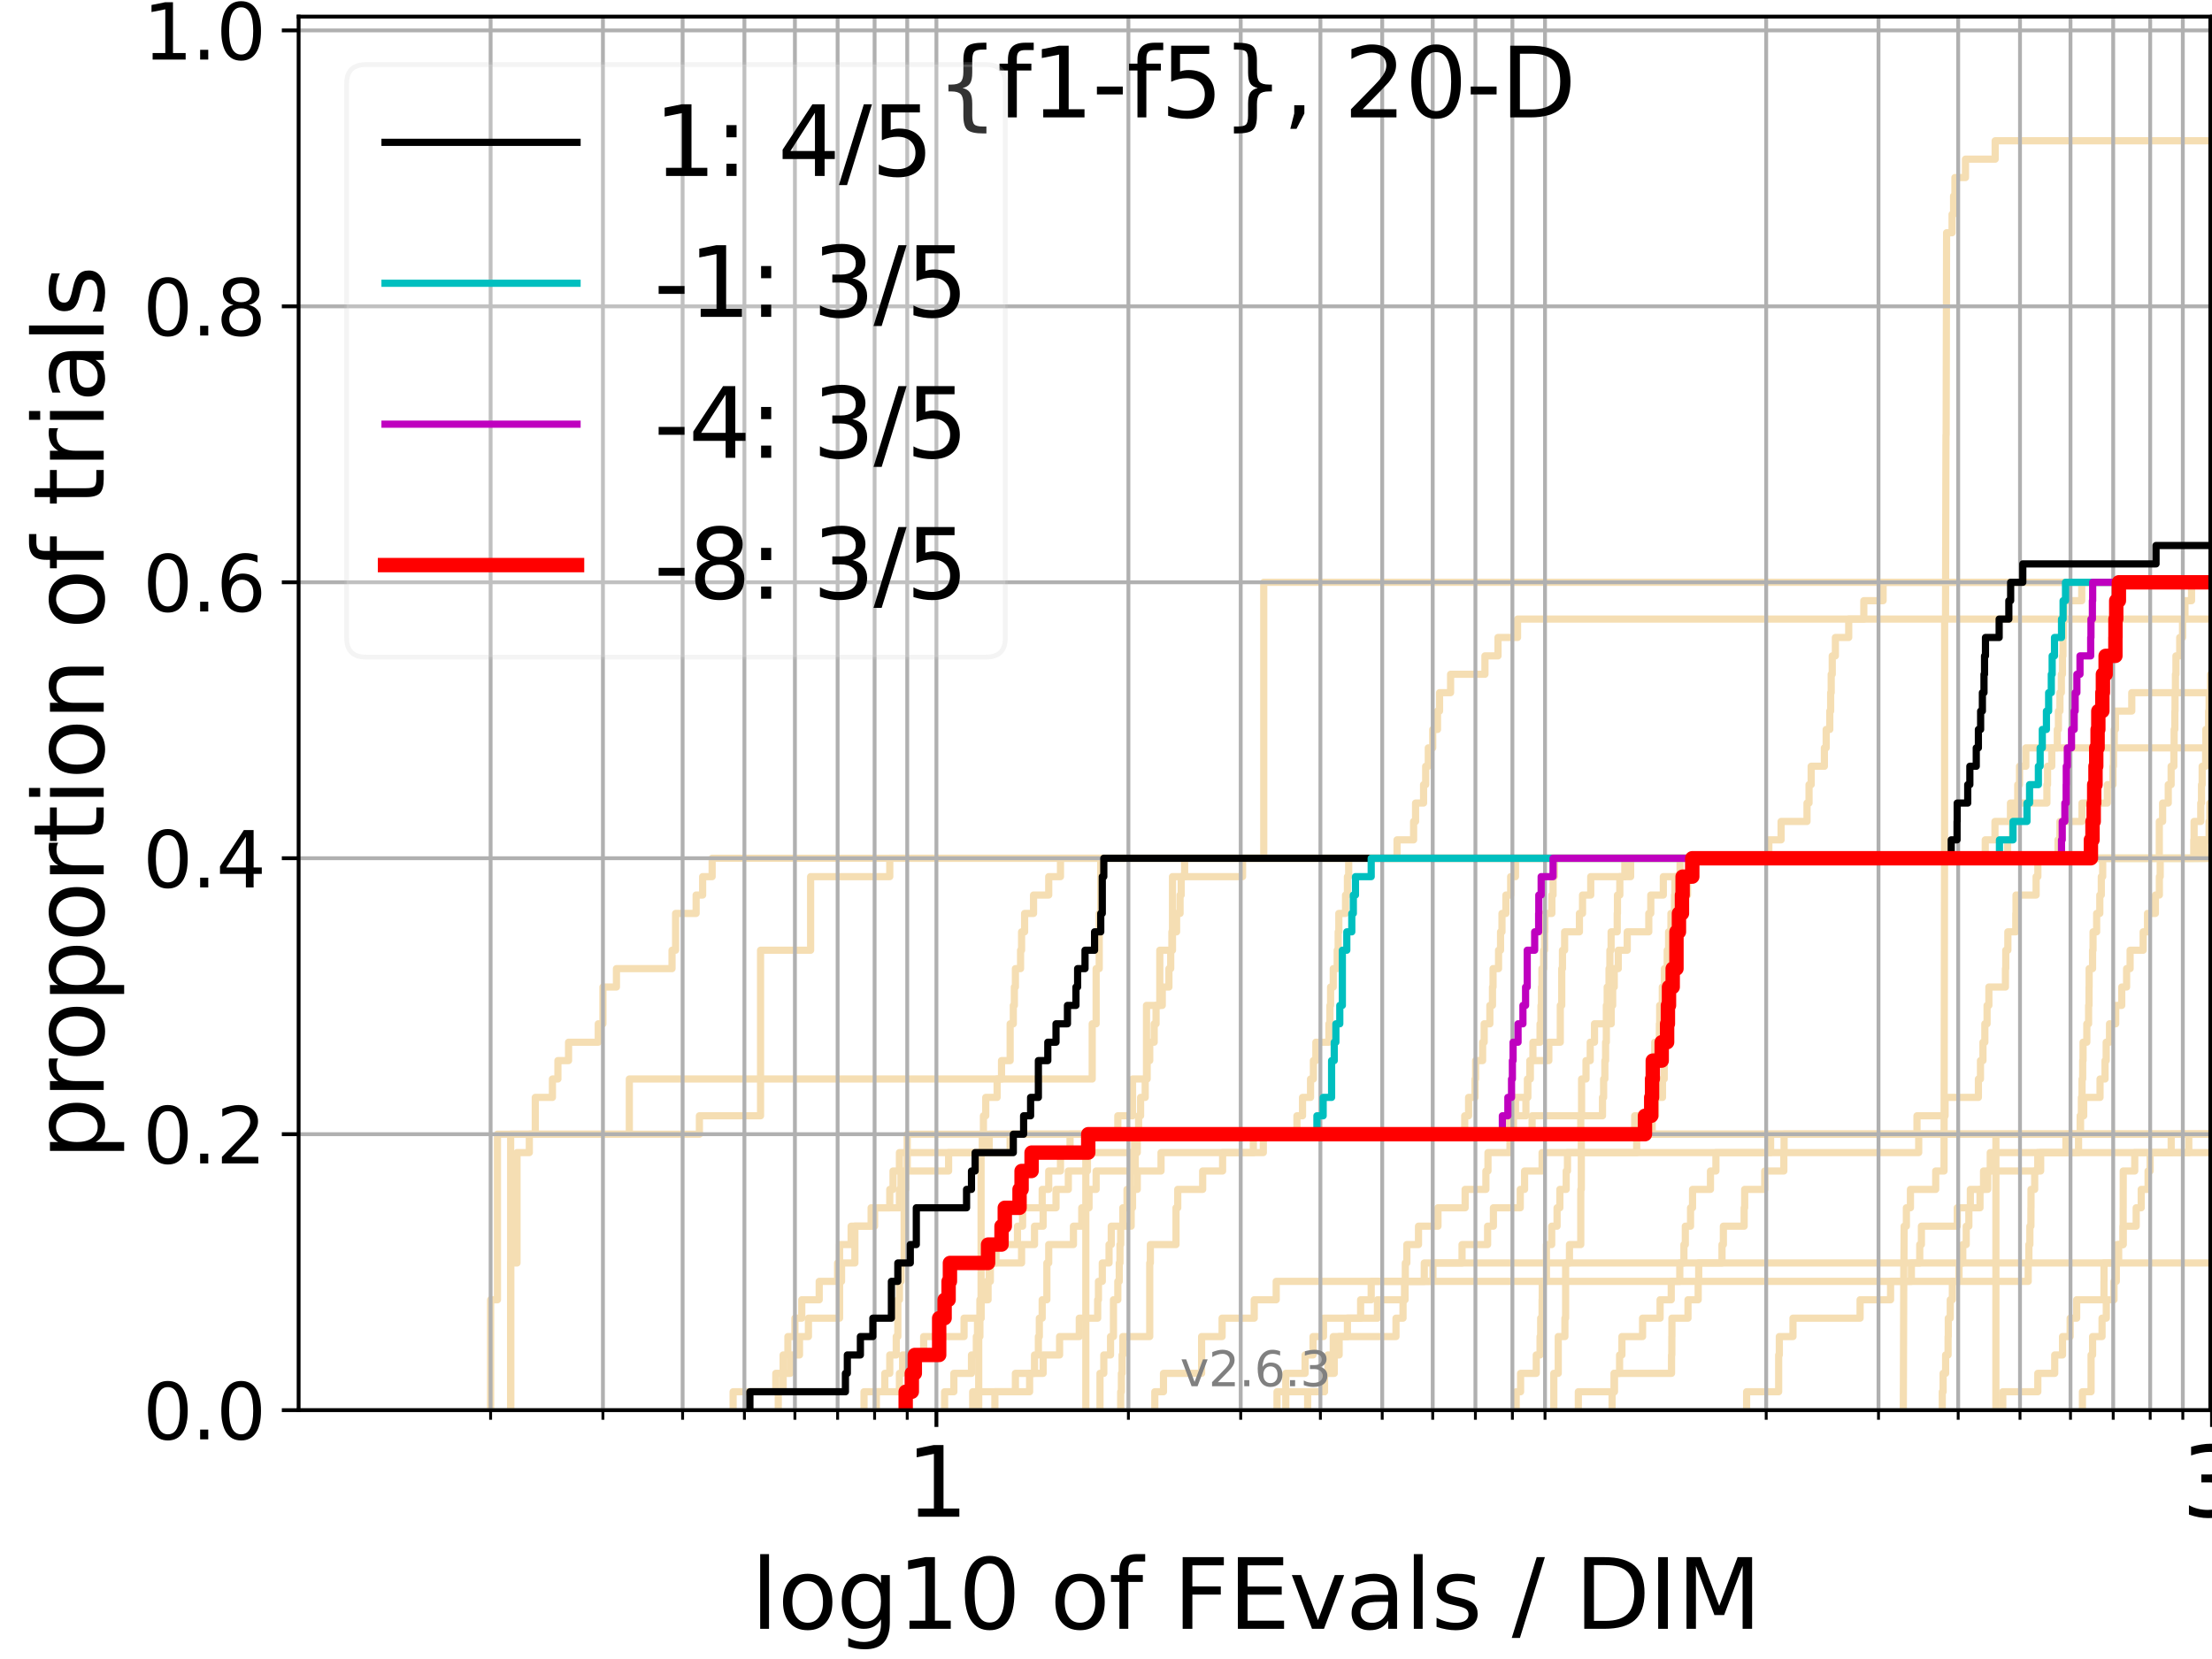 <?xml version="1.0" encoding="utf-8" standalone="no"?>
<!DOCTYPE svg PUBLIC "-//W3C//DTD SVG 1.1//EN"
  "http://www.w3.org/Graphics/SVG/1.1/DTD/svg11.dtd">
<svg xmlns:xlink="http://www.w3.org/1999/xlink" width="460.8pt" height="345.6pt" viewBox="0 0 460.8 345.6" xmlns="http://www.w3.org/2000/svg" version="1.1">
 <defs>
  <style type="text/css">*{stroke-linejoin: round; stroke-linecap: butt}</style>
 </defs>
 <g id="figure_1">
  <g id="patch_1">
   <path d="M 0 345.6 
L 460.8 345.6 
L 460.8 0 
L 0 0 
z
" style="fill: #ffffff"/>
  </g>
  <g id="axes_1">
   <g id="patch_2">
    <path d="M 62.208 293.76 
L 460.8 293.76 
L 460.8 3.456 
L 62.208 3.456 
z
" style="fill: #ffffff"/>
   </g>
   <g id="line2d_1">
    <path d="M 226.197 293.76 
L 226.197 289.928 
L 226.197 289.928 
L 226.197 286.095 
L 226.197 286.095 
L 226.197 282.263 
L 226.197 282.263 
L 226.197 278.43 
L 226.197 278.43 
L 226.197 274.598 
L 226.197 274.598 
L 226.197 270.766 
L 226.197 270.766 
L 226.197 266.933 
L 226.197 266.933 
L 226.197 263.101 
L 226.197 263.101 
L 226.197 259.268 
L 226.197 259.268 
L 226.197 255.436 
L 226.197 255.436 
L 226.197 251.604 
L 226.197 251.604 
L 226.197 247.771 
L 226.197 247.771 
L 226.197 243.939 
L 226.197 243.939 
L 226.197 240.106 
L 226.197 240.106 
L 226.197 236.274 
L 232.863 236.274 
L 232.863 232.442 
L 235.927 232.442 
L 235.927 228.609 
L 235.927 228.609 
L 235.927 224.777 
L 238.837 224.777 
L 238.837 220.944 
L 238.837 220.944 
L 238.837 217.112 
L 238.837 217.112 
L 238.837 213.28 
L 238.837 213.28 
L 238.837 209.447 
L 241.607 209.447 
L 241.607 205.615 
L 241.607 205.615 
L 241.607 201.782 
L 241.607 201.782 
L 241.607 197.95 
L 244.251 197.95 
L 244.251 194.118 
L 244.251 194.118 
L 244.251 190.285 
L 244.251 190.285 
L 244.251 186.453 
L 244.251 186.453 
L 244.251 182.621 
L 246.778 182.621 
L 246.778 178.788 
L 418.22 178.788 
L 418.22 174.956 
L 419.225 174.956 
L 419.225 171.123 
L 419.967 171.123 
L 419.967 167.291 
L 420.335 167.291 
L 420.335 163.459 
L 420.7 163.459 
L 420.7 159.626 
L 422.02 159.626 
L 422.02 155.794 
L 460.249 155.794 
L 460.249 151.961 
L 460.736 151.961 
L 460.736 148.129 
L 461.22 148.129 
L 461.22 144.297 
L 461.8 144.297 
" clip-path="url(#p5900b01c24)" style="fill: none; stroke: #f5deb3; stroke-width: 1.5; stroke-linecap: square"/>
   </g>
   <g id="line2d_2">
    <path d="M 415.779 293.76 
L 415.779 282.263 
L 415.779 282.263 
L 415.779 270.766 
L 415.785 270.766 
L 415.785 259.268 
L 415.785 259.268 
L 415.785 247.771 
L 415.785 247.771 
L 415.785 236.274 
L 461.8 236.274 
" clip-path="url(#p5900b01c24)" style="fill: none; stroke: #f5deb3; stroke-width: 1.5; stroke-linecap: square"/>
   </g>
   <g id="line2d_3">
    <path d="M 203.884 293.76 
L 203.884 289.928 
L 203.884 289.928 
L 203.884 286.095 
L 203.884 286.095 
L 203.884 282.263 
L 203.884 282.263 
L 203.884 278.43 
L 204.131 278.43 
L 204.131 274.598 
L 204.378 274.598 
L 204.378 270.766 
L 204.378 270.766 
L 204.378 266.933 
L 204.378 266.933 
L 204.378 263.101 
L 204.378 263.101 
L 204.378 259.268 
L 204.378 259.268 
L 204.378 255.436 
L 204.378 255.436 
L 204.378 251.604 
L 204.378 251.604 
L 204.378 247.771 
L 204.378 247.771 
L 204.378 243.939 
L 204.378 243.939 
L 204.378 240.106 
L 204.623 240.106 
L 204.623 236.274 
L 204.867 236.274 
L 204.867 232.442 
L 205.351 232.442 
L 205.351 228.609 
L 207.717 228.609 
L 207.717 224.777 
L 208.636 224.777 
L 208.636 220.944 
L 210.432 220.944 
L 210.432 217.112 
L 210.432 217.112 
L 210.432 213.28 
L 211.092 213.28 
L 211.092 209.447 
L 211.31 209.447 
L 211.31 205.615 
L 211.527 205.615 
L 211.527 201.782 
L 212.602 201.782 
L 212.602 197.95 
L 212.815 197.95 
L 212.815 194.118 
L 213.447 194.118 
L 213.447 190.285 
L 215.306 190.285 
L 215.306 186.453 
L 218.468 186.453 
L 218.468 182.621 
L 220.916 182.621 
L 220.916 178.788 
L 220.916 178.788 
L 220.916 178.788 
L 460.8 178.788 
" clip-path="url(#p5900b01c24)" style="fill: none; stroke: #f5deb3; stroke-width: 1.5; stroke-linecap: square"/>
   </g>
   <g id="line2d_4">
    <path d="M 162.128 293.76 
L 162.128 289.928 
L 163.141 289.928 
L 163.141 286.095 
L 164.626 286.095 
L 164.626 282.263 
L 166.55 282.263 
L 166.55 278.43 
L 168.412 278.43 
L 168.412 274.598 
L 174.902 274.598 
L 174.902 270.766 
L 174.902 270.766 
L 174.902 266.933 
L 175.31 266.933 
L 175.31 263.101 
L 178.086 263.101 
L 178.086 259.268 
L 178.086 259.268 
L 178.086 255.436 
L 181.47 255.436 
L 181.47 251.604 
L 185.354 251.604 
L 185.354 247.771 
L 186.033 247.771 
L 186.033 243.939 
L 187.367 243.939 
L 187.367 240.106 
L 210.432 240.106 
L 210.432 236.274 
L 315.276 236.274 
L 315.276 232.442 
L 317.875 232.442 
L 317.875 228.609 
L 318.252 228.609 
L 318.252 224.777 
L 318.694 224.777 
L 318.694 220.944 
L 319.334 220.944 
L 319.334 217.112 
L 320.821 217.112 
L 320.821 213.28 
L 321.017 213.28 
L 321.017 209.447 
L 321.114 209.447 
L 321.114 205.615 
L 321.212 205.615 
L 321.212 201.782 
L 321.567 201.782 
L 321.567 197.95 
L 321.76 197.95 
L 321.76 194.118 
L 321.824 194.118 
L 321.824 190.285 
L 323.281 190.285 
L 323.281 186.453 
L 323.531 186.453 
L 323.531 182.621 
L 323.811 182.621 
L 323.811 178.788 
L 449.822 178.788 
L 449.822 174.956 
L 449.825 174.956 
L 449.825 171.123 
L 450.512 171.123 
L 450.512 167.291 
L 451.69 167.291 
L 451.69 163.459 
L 452.285 163.459 
L 452.285 159.626 
L 452.86 159.626 
L 452.86 155.794 
L 452.913 155.794 
L 452.913 151.961 
L 453.062 151.961 
L 453.062 148.129 
L 453.102 148.129 
L 453.102 144.297 
L 453.187 144.297 
L 453.187 140.464 
L 453.292 140.464 
L 453.292 136.632 
L 454.076 136.632 
L 454.076 132.799 
L 454.663 132.799 
L 454.663 128.967 
L 455.168 128.967 
L 455.168 125.135 
L 456.538 125.135 
L 456.538 121.302 
L 456.538 121.302 
L 456.538 121.302 
L 460.8 121.302 
" clip-path="url(#p5900b01c24)" style="fill: none; stroke: #f5deb3; stroke-width: 1.5; stroke-linecap: square"/>
   </g>
   <g id="line2d_5">
    <path d="M 404.61 293.76 
L 404.61 289.928 
L 404.786 289.928 
L 404.786 286.095 
L 405.309 286.095 
L 405.309 282.263 
L 405.82 282.263 
L 405.82 278.43 
L 405.865 278.43 
L 405.865 274.598 
L 406.275 274.598 
L 406.275 270.766 
L 406.711 270.766 
L 406.711 266.933 
L 408.101 266.933 
L 408.101 263.101 
L 408.88 263.101 
L 408.88 259.268 
L 409.599 259.268 
L 409.599 255.436 
L 410.15 255.436 
L 410.15 251.604 
L 412.469 251.604 
L 412.469 247.771 
L 413.211 247.771 
L 413.211 243.939 
L 414.602 243.939 
L 414.602 240.106 
L 432.997 240.106 
L 432.997 236.274 
L 432.997 236.274 
L 432.997 236.274 
L 460.8 236.274 
" clip-path="url(#p5900b01c24)" style="fill: none; stroke: #f5deb3; stroke-width: 1.5; stroke-linecap: square"/>
   </g>
   <g id="line2d_6"/>
   <g id="line2d_7">
    <path d="M 202.633 293.76 
L 202.633 289.928 
L 214.487 289.928 
L 214.487 286.095 
L 215.508 286.095 
L 215.508 282.263 
L 216.313 282.263 
L 216.313 278.43 
L 216.512 278.43 
L 216.512 274.598 
L 217.106 274.598 
L 217.106 270.766 
L 218.082 270.766 
L 218.082 266.933 
L 218.082 266.933 
L 218.082 263.101 
L 218.468 263.101 
L 218.468 259.268 
L 223.617 259.268 
L 223.617 255.436 
L 225.35 255.436 
L 225.35 251.604 
L 226.866 251.604 
L 226.866 247.771 
L 228.344 247.771 
L 228.344 243.939 
L 236.493 243.939 
L 236.493 240.106 
L 236.493 240.106 
L 236.493 236.274 
L 344.174 236.274 
L 344.174 232.442 
L 344.888 232.442 
L 344.888 228.609 
L 346.332 228.609 
L 346.332 224.777 
L 346.688 224.777 
L 346.688 220.944 
L 346.854 220.944 
L 346.854 217.112 
L 347.124 217.112 
L 347.124 213.28 
L 347.269 213.28 
L 347.269 209.447 
L 347.639 209.447 
L 347.639 205.615 
L 347.659 205.615 
L 347.659 201.782 
L 348.514 201.782 
L 348.514 197.95 
L 349.077 197.95 
L 349.077 194.118 
L 349.614 194.118 
L 349.614 190.285 
L 351.024 190.285 
L 351.024 186.453 
L 351.543 186.453 
L 351.543 182.621 
L 351.811 182.621 
L 351.811 178.788 
L 461.8 178.788 
" clip-path="url(#p5900b01c24)" style="fill: none; stroke: #f5deb3; stroke-width: 1.5; stroke-linecap: square"/>
   </g>
   <g id="line2d_8">
    <path d="M 433.809 293.76 
L 433.809 289.928 
L 435.605 289.928 
L 435.609 282.263 
L 435.925 282.263 
L 435.925 278.43 
L 437.894 278.43 
L 437.894 274.598 
L 438.779 274.598 
L 438.779 270.766 
L 440.384 270.766 
L 440.384 266.933 
L 440.867 266.933 
L 440.867 263.101 
L 441.354 263.101 
L 441.354 259.268 
L 442.288 259.268 
L 442.288 255.436 
L 445.006 255.436 
L 445.006 251.604 
L 446.055 251.604 
L 446.055 247.771 
L 447.486 247.771 
L 447.486 243.939 
L 447.917 243.939 
L 447.917 240.106 
L 452.298 240.106 
L 452.298 236.274 
L 461.8 236.274 
L 461.8 236.274 
" clip-path="url(#p5900b01c24)" style="fill: none; stroke: #f5deb3; stroke-width: 1.5; stroke-linecap: square"/>
   </g>
   <g id="line2d_9">
    <path d="M 196.778 293.76 
L 196.778 289.928 
L 198.706 289.928 
L 198.706 286.095 
L 202.379 286.095 
L 202.379 282.263 
L 203.387 282.263 
L 203.387 278.43 
L 203.636 278.43 
L 203.636 274.598 
L 204.378 274.598 
L 204.378 270.766 
L 205.832 270.766 
L 205.832 266.933 
L 206.071 266.933 
L 206.071 263.101 
L 207.484 263.101 
L 207.484 259.268 
L 211.96 259.268 
L 211.96 255.436 
L 213.026 255.436 
L 213.026 251.604 
L 217.106 251.604 
L 217.106 247.771 
L 218.468 247.771 
L 218.468 243.939 
L 220.916 243.939 
L 220.916 240.106 
L 222.909 240.106 
L 222.909 236.274 
L 340.534 236.274 
L 340.534 232.442 
L 343.561 232.442 
L 343.561 228.609 
L 343.934 228.609 
L 343.934 224.777 
L 344.478 224.777 
L 344.478 220.944 
L 344.716 220.944 
L 344.716 217.112 
L 345.679 217.112 
L 345.679 213.28 
L 345.742 213.28 
L 345.742 209.447 
L 346.29 209.447 
L 346.29 205.615 
L 346.73 205.615 
L 346.73 201.782 
L 347.31 201.782 
L 347.31 197.95 
L 347.598 197.95 
L 347.598 194.118 
L 348.088 194.118 
L 348.088 190.285 
L 348.836 190.285 
L 348.836 186.453 
L 348.917 186.453 
L 348.917 182.621 
L 352.475 182.621 
L 352.475 178.788 
L 457.002 178.788 
L 457.002 174.956 
L 457.073 174.956 
L 457.073 171.123 
L 458.457 171.123 
L 458.457 167.291 
L 458.616 167.291 
L 458.616 163.459 
L 458.75 163.459 
L 458.75 159.626 
L 459.472 159.626 
L 459.472 155.794 
L 459.516 155.794 
L 459.516 151.961 
L 460.095 151.961 
L 460.095 148.129 
L 460.2 148.129 
L 460.2 144.297 
L 460.519 144.297 
L 460.519 140.464 
L 461.8 140.464 
" clip-path="url(#p5900b01c24)" style="fill: none; stroke: #f5deb3; stroke-width: 1.5; stroke-linecap: square"/>
   </g>
   <g id="line2d_10">
    <path d="M 240.568 293.76 
L 240.568 289.928 
L 242.375 289.928 
L 242.375 286.095 
L 250.318 286.095 
L 250.318 282.263 
L 250.318 282.263 
L 250.318 278.43 
L 254.586 278.43 
L 254.586 274.598 
L 261.28 274.598 
L 261.28 270.766 
L 265.856 270.766 
L 265.856 266.933 
L 422.515 266.933 
L 422.515 263.101 
L 422.655 263.101 
L 422.655 259.268 
L 422.861 259.268 
L 422.861 255.436 
L 423.078 255.436 
L 423.078 251.604 
L 423.095 251.604 
L 423.095 247.771 
L 423.861 247.771 
L 423.861 243.939 
L 424.503 243.939 
L 424.503 240.106 
L 461.8 240.106 
" clip-path="url(#p5900b01c24)" style="fill: none; stroke: #f5deb3; stroke-width: 1.5; stroke-linecap: square"/>
   </g>
   <g id="line2d_11">
    <path d="M 152.72 293.76 
L 152.72 289.928 
L 161.615 289.928 
L 161.615 286.095 
L 163.141 286.095 
L 163.141 282.263 
L 164.135 282.263 
L 164.135 278.43 
L 165.596 278.43 
L 165.596 274.598 
L 167.021 274.598 
L 167.021 270.766 
L 170.657 270.766 
L 170.657 266.933 
L 174.491 266.933 
L 174.491 263.101 
L 174.902 263.101 
L 174.902 259.268 
L 177.306 259.268 
L 177.306 255.436 
L 182.196 255.436 
L 182.196 251.604 
L 187.367 251.604 
L 187.367 247.771 
L 187.696 247.771 
L 187.696 243.939 
L 197.612 243.939 
L 197.612 240.106 
L 206.071 240.106 
L 206.071 236.274 
L 305.128 236.274 
L 305.128 232.442 
L 305.936 232.442 
L 305.936 228.609 
L 307.273 228.609 
L 307.273 224.777 
L 307.396 224.777 
L 307.396 220.944 
L 308.86 220.944 
L 308.86 217.112 
L 309.181 217.112 
L 309.181 213.28 
L 310.366 213.28 
L 310.366 209.447 
L 310.911 209.447 
L 310.911 205.615 
L 311.028 205.615 
L 311.028 201.782 
L 312.176 201.782 
L 312.176 197.95 
L 312.592 197.95 
L 312.592 194.118 
L 312.892 194.118 
L 312.892 190.285 
L 313.71 190.285 
L 313.71 186.453 
L 314.698 186.453 
L 314.698 182.621 
L 315.706 182.621 
L 315.706 178.788 
L 315.706 178.788 
L 315.706 178.788 
L 460.8 178.788 
" clip-path="url(#p5900b01c24)" style="fill: none; stroke: #f5deb3; stroke-width: 1.5; stroke-linecap: square"/>
   </g>
   <g id="line2d_12">
    <path d="M 106.377 293.76 
L 106.377 289.928 
L 106.377 289.928 
L 106.377 286.095 
L 106.377 286.095 
L 106.377 282.263 
L 106.377 282.263 
L 106.377 278.43 
L 106.377 278.43 
L 106.377 274.598 
L 106.377 274.598 
L 106.377 270.766 
L 106.377 270.766 
L 106.377 266.933 
L 106.377 266.933 
L 106.377 263.101 
L 106.377 263.101 
L 106.377 259.268 
L 106.377 259.268 
L 106.377 255.436 
L 106.377 255.436 
L 106.377 251.604 
L 106.377 251.604 
L 106.377 247.771 
L 106.377 247.771 
L 106.377 243.939 
L 106.377 243.939 
L 106.377 240.106 
L 106.377 240.106 
L 106.377 236.274 
L 145.698 236.274 
L 145.698 232.442 
L 158.438 232.442 
L 158.438 228.609 
L 158.438 228.609 
L 158.438 224.777 
L 158.438 224.777 
L 158.438 220.944 
L 158.438 220.944 
L 158.438 217.112 
L 158.438 217.112 
L 158.438 213.28 
L 158.438 213.28 
L 158.438 209.447 
L 158.438 209.447 
L 158.438 205.615 
L 158.438 205.615 
L 158.438 201.782 
L 158.438 201.782 
L 158.438 197.95 
L 168.868 197.95 
L 168.868 194.118 
L 168.868 194.118 
L 168.868 190.285 
L 168.868 190.285 
L 168.868 186.453 
L 168.868 186.453 
L 168.868 182.621 
L 185.354 182.621 
L 185.354 178.788 
L 413.565 178.788 
L 413.565 174.956 
L 415.59 174.956 
L 415.59 171.123 
L 418.814 171.123 
L 418.814 167.291 
L 426.408 167.291 
L 426.408 163.459 
L 426.544 163.459 
L 426.544 159.626 
L 427.42 159.626 
L 427.42 155.794 
L 428.577 155.794 
L 428.577 151.961 
L 428.808 151.961 
L 428.808 148.129 
L 429.124 148.129 
L 429.124 144.297 
L 429.418 144.297 
L 429.418 140.464 
L 429.646 140.464 
L 429.646 136.632 
L 429.75 136.632 
L 429.75 132.799 
L 429.854 132.799 
L 429.854 128.967 
L 429.957 128.967 
L 429.957 125.135 
L 433.661 125.135 
L 433.661 121.302 
L 433.661 121.302 
L 433.661 121.302 
L 460.8 121.302 
" clip-path="url(#p5900b01c24)" style="fill: none; stroke: #f5deb3; stroke-width: 1.5; stroke-linecap: square"/>
   </g>
   <g id="line2d_13">
    <path d="M 323.686 293.76 
L 323.686 289.928 
L 323.686 289.928 
L 323.686 286.095 
L 324.611 286.095 
L 324.611 282.263 
L 324.611 282.263 
L 324.611 278.43 
L 326 278.43 
L 326 274.598 
L 326.149 274.598 
L 326.149 270.766 
L 326.149 270.766 
L 326.149 266.933 
L 326.149 266.933 
L 326.149 263.101 
L 326.947 263.101 
L 326.947 259.268 
L 329.304 259.268 
L 329.304 255.436 
L 329.304 255.436 
L 329.304 251.604 
L 329.304 251.604 
L 329.304 247.771 
L 329.417 247.771 
L 329.417 243.939 
L 329.417 243.939 
L 329.417 240.106 
L 329.417 240.106 
L 329.417 236.274 
L 329.417 236.274 
L 329.417 236.274 
L 460.8 236.274 
" clip-path="url(#p5900b01c24)" style="fill: none; stroke: #f5deb3; stroke-width: 1.5; stroke-linecap: square"/>
   </g>
   <g id="line2d_14">
    <path d="M 182.556 293.76 
L 182.556 289.928 
L 184.32 289.928 
L 184.32 286.095 
L 185.354 286.095 
L 185.354 282.263 
L 186.704 282.263 
L 186.704 278.43 
L 187.036 278.43 
L 187.036 274.598 
L 187.036 274.598 
L 187.036 270.766 
L 187.367 270.766 
L 187.367 266.933 
L 187.696 266.933 
L 187.696 263.101 
L 188.348 263.101 
L 188.348 259.268 
L 188.348 259.268 
L 188.348 255.436 
L 188.348 255.436 
L 188.348 251.604 
L 188.348 251.604 
L 188.348 247.771 
L 188.671 247.771 
L 188.671 243.939 
L 188.992 243.939 
L 188.992 240.106 
L 188.992 240.106 
L 188.992 236.274 
L 270.174 236.274 
L 270.174 232.442 
L 271.34 232.442 
L 271.34 228.609 
L 273.008 228.609 
L 273.008 224.777 
L 273.603 224.777 
L 273.603 220.944 
L 274.119 220.944 
L 274.119 217.112 
L 276.84 217.112 
L 276.84 213.28 
L 277.049 213.28 
L 277.049 209.447 
L 277.188 209.447 
L 277.188 205.615 
L 277.742 205.615 
L 277.742 201.782 
L 278.562 201.782 
L 278.562 197.95 
L 278.766 197.95 
L 278.766 194.118 
L 278.901 194.118 
L 278.901 190.285 
L 280.301 190.285 
L 280.301 186.453 
L 280.695 186.453 
L 280.695 182.621 
L 280.956 182.621 
L 280.956 178.788 
L 291.029 178.788 
L 291.029 174.956 
L 294.479 174.956 
L 294.479 171.123 
L 294.89 171.123 
L 294.89 167.291 
L 296.554 167.291 
L 296.554 163.459 
L 296.999 163.459 
L 296.999 159.626 
L 297.539 159.626 
L 297.539 155.794 
L 298.46 155.794 
L 298.46 151.961 
L 299.461 151.961 
L 299.461 148.129 
L 299.885 148.129 
L 299.885 144.297 
L 302.184 144.297 
L 302.184 140.464 
L 309.34 140.464 
L 309.34 136.632 
L 312.062 136.632 
L 312.062 132.799 
L 316.132 132.799 
L 316.132 128.967 
L 461.8 128.967 
" clip-path="url(#p5900b01c24)" style="fill: none; stroke: #f5deb3; stroke-width: 1.5; stroke-linecap: square"/>
   </g>
   <g id="line2d_15"/>
   <g id="line2d_16">
    <path d="M 335.825 293.76 
L 335.825 289.928 
L 336.301 289.928 
L 336.301 286.095 
L 337.389 286.095 
L 337.389 282.263 
L 337.876 282.263 
L 337.876 278.43 
L 342.18 278.43 
L 342.18 274.598 
L 345.827 274.598 
L 345.827 270.766 
L 348.149 270.766 
L 348.149 266.933 
L 349.93 266.933 
L 349.93 263.101 
L 350.791 263.101 
L 350.791 259.268 
L 351.082 259.268 
L 351.082 255.436 
L 352.172 255.436 
L 352.172 251.604 
L 352.588 251.604 
L 352.588 247.771 
L 356.322 247.771 
L 356.322 243.939 
L 357.458 243.939 
L 357.458 240.106 
L 368.848 240.106 
L 368.848 236.274 
L 433.337 236.274 
L 433.337 232.442 
L 434.075 232.442 
L 434.075 228.609 
L 437.476 228.609 
L 437.476 224.777 
L 438.517 224.777 
L 438.517 220.944 
L 438.758 220.944 
L 438.758 217.112 
L 439.452 217.112 
L 439.452 213.28 
L 440.74 213.28 
L 440.74 209.447 
L 441.997 209.447 
L 441.997 205.615 
L 443.011 205.615 
L 443.011 201.782 
L 443.741 201.782 
L 443.741 197.95 
L 446.46 197.95 
L 446.46 194.118 
L 447.37 194.118 
L 447.37 190.285 
L 449.007 190.285 
L 449.007 186.453 
L 449.836 186.453 
L 449.836 182.621 
L 450.01 182.621 
L 450.01 178.788 
L 459.28 178.788 
L 459.28 174.956 
L 460.273 174.956 
L 460.273 171.123 
L 461.8 171.123 
L 461.8 171.123 
" clip-path="url(#p5900b01c24)" style="fill: none; stroke: #f5deb3; stroke-width: 1.5; stroke-linecap: square"/>
   </g>
   <g id="line2d_17">
    <path d="M 363.853 293.76 
L 363.853 289.928 
L 370.527 289.928 
L 370.527 286.095 
L 370.527 286.095 
L 370.527 282.263 
L 370.665 282.263 
L 370.665 278.43 
L 373.51 278.43 
L 373.51 274.598 
L 387.491 274.598 
L 387.491 270.766 
L 393.84 270.766 
L 393.84 266.933 
L 398.176 266.933 
L 398.176 263.101 
L 399.917 263.101 
L 399.917 259.268 
L 400.264 259.268 
L 400.264 255.436 
L 407.733 255.436 
L 407.733 251.604 
L 410.461 251.604 
L 410.461 247.771 
L 414.073 247.771 
L 414.073 243.939 
L 425.106 243.939 
L 425.106 240.106 
L 430.369 240.106 
L 430.369 236.274 
L 461.8 236.274 
" clip-path="url(#p5900b01c24)" style="fill: none; stroke: #f5deb3; stroke-width: 1.5; stroke-linecap: square"/>
   </g>
   <g id="line2d_18">
    <path d="M 106.377 293.76 
L 106.377 289.928 
L 106.377 289.928 
L 106.377 286.095 
L 106.377 286.095 
L 106.377 282.263 
L 106.377 282.263 
L 106.377 278.43 
L 106.377 278.43 
L 106.377 274.598 
L 106.377 274.598 
L 106.377 270.766 
L 106.377 270.766 
L 106.377 266.933 
L 106.377 266.933 
L 106.377 263.101 
L 107.704 263.101 
L 107.704 259.268 
L 107.704 259.268 
L 107.704 255.436 
L 107.704 255.436 
L 107.704 251.604 
L 107.704 251.604 
L 107.704 247.771 
L 107.704 247.771 
L 107.704 243.939 
L 107.704 243.939 
L 107.704 240.106 
L 110.269 240.106 
L 110.269 236.274 
L 111.51 236.274 
L 111.51 232.442 
L 111.51 232.442 
L 111.51 228.609 
L 115.08 228.609 
L 115.08 224.777 
L 116.223 224.777 
L 116.223 220.944 
L 118.442 220.944 
L 118.442 217.112 
L 124.63 217.112 
L 124.63 213.28 
L 125.6 213.28 
L 125.6 209.447 
L 125.6 209.447 
L 125.6 205.615 
L 128.416 205.615 
L 128.416 201.782 
L 139.995 201.782 
L 139.995 197.95 
L 140.739 197.95 
L 140.739 194.118 
L 140.739 194.118 
L 140.739 190.285 
L 145.015 190.285 
L 145.015 186.453 
L 146.373 186.453 
L 146.373 182.621 
L 148.352 182.621 
L 148.352 178.788 
L 461.8 178.788 
" clip-path="url(#p5900b01c24)" style="fill: none; stroke: #f5deb3; stroke-width: 1.5; stroke-linecap: square"/>
   </g>
   <g id="line2d_19">
    <path d="M 417.215 293.76 
L 417.215 289.928 
L 424.514 289.928 
L 424.514 286.095 
L 428.035 286.095 
L 428.035 282.263 
L 429.661 282.263 
L 429.661 278.43 
L 431.247 278.43 
L 431.247 274.598 
L 432.608 274.598 
L 432.608 270.766 
L 438.296 270.766 
L 438.296 266.933 
L 438.304 266.933 
L 438.304 263.101 
L 440.997 263.101 
L 440.997 259.268 
L 442.264 259.268 
L 442.264 255.436 
L 442.292 255.436 
L 442.292 251.604 
L 442.3 251.604 
L 442.3 247.771 
L 442.308 247.771 
L 442.308 243.939 
L 444.706 243.939 
L 444.706 240.106 
L 455.964 240.106 
L 455.964 236.274 
L 461.8 236.274 
" clip-path="url(#p5900b01c24)" style="fill: none; stroke: #f5deb3; stroke-width: 1.5; stroke-linecap: square"/>
   </g>
   <g id="line2d_20">
    <path d="M 179.991 293.76 
L 179.991 289.928 
L 187.367 289.928 
L 187.367 286.095 
L 188.023 286.095 
L 188.023 282.263 
L 192.415 282.263 
L 192.415 278.43 
L 200.833 278.43 
L 200.833 274.598 
L 204.131 274.598 
L 204.131 270.766 
L 205.592 270.766 
L 205.592 266.933 
L 206.309 266.933 
L 206.309 263.101 
L 212.815 263.101 
L 212.815 259.268 
L 215.508 259.268 
L 215.508 255.436 
L 217.302 255.436 
L 217.302 251.604 
L 219.987 251.604 
L 219.987 247.771 
L 222.552 247.771 
L 222.552 243.939 
L 226.533 243.939 
L 226.533 240.106 
L 236.352 240.106 
L 236.352 236.274 
L 314.371 236.274 
L 314.371 232.442 
L 315.706 232.442 
L 315.706 228.609 
L 318.218 228.609 
L 318.218 224.777 
L 318.795 224.777 
L 318.795 220.944 
L 322.652 220.944 
L 322.652 217.112 
L 325.037 217.112 
L 325.037 213.28 
L 325.037 213.28 
L 325.037 209.447 
L 325.34 209.447 
L 325.34 205.615 
L 325.34 205.615 
L 325.34 201.782 
L 325.49 201.782 
L 325.49 197.95 
L 325.94 197.95 
L 325.94 194.118 
L 329.022 194.118 
L 329.022 190.285 
L 329.67 190.285 
L 329.67 186.453 
L 331.38 186.453 
L 331.38 182.621 
L 339.693 182.621 
L 339.693 178.788 
L 428.718 178.788 
L 428.718 174.956 
L 429.109 174.956 
L 429.109 171.123 
L 433.721 171.123 
L 433.721 167.291 
L 439.003 167.291 
L 439.003 163.459 
L 440.174 163.459 
L 440.174 159.626 
L 440.281 159.626 
L 440.281 155.794 
L 440.429 155.794 
L 440.429 151.961 
L 440.687 151.961 
L 440.687 148.129 
L 444.085 148.129 
L 444.085 144.297 
L 461.8 144.297 
" clip-path="url(#p5900b01c24)" style="fill: none; stroke: #f5deb3; stroke-width: 1.5; stroke-linecap: square"/>
   </g>
   <g id="line2d_21">
    <path d="M 396.495 293.76 
L 396.6 263.101 
L 396.626 263.101 
L 396.67 255.436 
L 397.133 255.436 
L 397.133 251.604 
L 397.979 251.604 
L 397.979 247.771 
L 403.242 247.771 
L 403.242 243.939 
L 404.976 243.939 
L 405.082 178.788 
L 405.09 178.788 
L 405.105 128.967 
L 405.286 128.967 
L 405.384 90.643 
L 405.415 90.643 
L 405.512 48.487 
L 406.652 48.487 
L 406.652 44.654 
L 406.968 44.654 
L 406.968 40.822 
L 407.246 40.822 
L 407.246 36.989 
L 409.444 36.989 
L 409.444 33.157 
L 415.634 33.157 
L 415.634 29.325 
L 415.634 29.325 
L 460.8 29.325 
L 460.8 29.325 
" clip-path="url(#p5900b01c24)" style="fill: none; stroke: #f5deb3; stroke-width: 1.5; stroke-linecap: square"/>
   </g>
   <g id="line2d_22">
    <path d="M 207.251 293.76 
L 207.251 289.928 
L 211.527 289.928 
L 211.527 286.095 
L 217.302 286.095 
L 217.302 282.263 
L 220.731 282.263 
L 220.731 278.43 
L 224.836 278.43 
L 224.836 274.598 
L 228.667 274.598 
L 228.667 270.766 
L 228.828 270.766 
L 228.828 266.933 
L 229.626 266.933 
L 229.626 263.101 
L 231.035 263.101 
L 231.035 259.268 
L 231.498 259.268 
L 231.498 255.436 
L 235.642 255.436 
L 235.642 251.604 
L 235.927 251.604 
L 235.927 247.771 
L 236.914 247.771 
L 236.914 243.939 
L 241.864 243.939 
L 241.864 240.106 
L 261.096 240.106 
L 261.096 236.274 
L 319.166 236.274 
L 319.166 232.442 
L 329.473 232.442 
L 329.473 228.609 
L 329.473 228.609 
L 329.473 224.777 
L 330.393 224.777 
L 330.393 220.944 
L 331.271 220.944 
L 331.271 217.112 
L 332.163 217.112 
L 332.163 213.28 
L 335.648 213.28 
L 335.648 209.447 
L 335.95 209.447 
L 335.95 205.615 
L 336.276 205.615 
L 336.276 201.782 
L 337.119 201.782 
L 337.119 197.95 
L 338.983 197.95 
L 338.983 194.118 
L 343.473 194.118 
L 343.473 190.285 
L 343.89 190.285 
L 343.89 186.453 
L 346.5 186.453 
L 346.5 182.621 
L 349.99 182.621 
L 349.99 178.788 
L 368.478 178.788 
L 368.478 174.956 
L 371.035 174.956 
L 371.035 171.123 
L 376.434 171.123 
L 376.434 167.291 
L 376.856 167.291 
L 376.856 163.459 
L 377.299 163.459 
L 377.299 159.626 
L 380.053 159.626 
L 380.053 155.794 
L 380.426 155.794 
L 380.426 151.961 
L 381.176 151.961 
L 381.176 148.129 
L 381.359 148.129 
L 381.359 144.297 
L 381.473 144.297 
L 381.473 140.464 
L 381.69 140.464 
L 381.69 136.632 
L 382.345 136.632 
L 382.345 132.799 
L 385.12 132.799 
L 385.12 128.967 
L 388.267 128.967 
L 388.267 125.135 
L 392.282 125.135 
L 392.282 121.302 
L 392.282 121.302 
L 392.282 121.302 
L 460.8 121.302 
" clip-path="url(#p5900b01c24)" style="fill: none; stroke: #f5deb3; stroke-width: 1.5; stroke-linecap: square"/>
   </g>
   <g id="line2d_23">
    <path d="M 266.025 293.76 
L 266.025 289.928 
L 275.852 289.928 
L 275.852 286.095 
L 277.948 286.095 
L 277.948 282.263 
L 278.968 282.263 
L 278.968 278.43 
L 280.695 278.43 
L 280.695 274.598 
L 283.441 274.598 
L 283.441 270.766 
L 285.645 270.766 
L 285.645 266.933 
L 298.508 266.933 
L 298.508 263.101 
L 461.8 263.101 
" clip-path="url(#p5900b01c24)" style="fill: none; stroke: #f5deb3; stroke-width: 1.5; stroke-linecap: square"/>
   </g>
   <g id="line2d_24">
    <path d="M 328.795 293.76 
L 328.795 289.928 
L 336.251 289.928 
L 336.251 286.095 
L 348.21 286.095 
L 348.21 282.263 
L 348.271 282.263 
L 348.271 278.43 
L 348.291 278.43 
L 348.291 274.598 
L 351.639 274.598 
L 351.639 270.766 
L 353.762 270.766 
L 353.762 266.933 
L 353.872 266.933 
L 353.872 263.101 
L 358.724 263.101 
L 358.724 259.268 
L 359.011 259.268 
L 359.011 255.436 
L 363.34 255.436 
L 363.34 251.604 
L 363.449 251.604 
L 363.449 247.771 
L 367.628 247.771 
L 367.628 243.939 
L 371.606 243.939 
L 371.606 240.106 
L 371.661 240.106 
L 371.661 236.274 
L 461.8 236.274 
" clip-path="url(#p5900b01c24)" style="fill: none; stroke: #f5deb3; stroke-width: 1.5; stroke-linecap: square"/>
   </g>
   <g id="line2d_25">
    <path d="M 272.407 293.76 
L 272.407 289.928 
L 275.923 289.928 
L 275.923 286.095 
L 276.629 286.095 
L 276.629 282.263 
L 277.742 282.263 
L 277.742 278.43 
L 290.81 278.43 
L 290.81 274.598 
L 292.274 274.598 
L 292.274 270.766 
L 292.594 270.766 
L 292.594 266.933 
L 296.703 266.933 
L 296.703 263.101 
L 304.569 263.101 
L 304.569 259.268 
L 309.895 259.268 
L 309.895 255.436 
L 311.105 255.436 
L 311.105 251.604 
L 316.696 251.604 
L 316.696 247.771 
L 317.6 247.771 
L 317.6 243.939 
L 321.244 243.939 
L 321.244 240.106 
L 399.701 240.106 
L 399.701 236.274 
L 461.8 236.274 
" clip-path="url(#p5900b01c24)" style="fill: none; stroke: #f5deb3; stroke-width: 1.5; stroke-linecap: square"/>
   </g>
   <g id="line2d_26">
    <path d="M 315.848 293.76 
L 315.848 289.928 
L 316.766 289.928 
L 316.766 286.095 
L 320.033 286.095 
L 320.033 282.263 
L 320.821 282.263 
L 320.821 278.43 
L 320.952 278.43 
L 320.952 274.598 
L 321.244 274.598 
L 321.244 270.766 
L 321.277 270.766 
L 321.277 266.933 
L 322.144 266.933 
L 322.144 263.101 
L 322.144 263.101 
L 322.144 259.268 
L 323.25 259.268 
L 323.25 255.436 
L 324.366 255.436 
L 324.366 251.604 
L 324.946 251.604 
L 324.946 247.771 
L 326.268 247.771 
L 326.268 243.939 
L 326.534 243.939 
L 326.534 240.106 
L 340.95 240.106 
L 340.95 236.274 
L 399.343 236.274 
L 399.343 232.442 
L 405.196 232.442 
L 405.196 228.609 
L 412.135 228.609 
L 412.135 224.777 
L 412.569 224.777 
L 412.569 220.944 
L 413.086 220.944 
L 413.086 217.112 
L 413.48 217.112 
L 413.48 213.28 
L 413.943 213.28 
L 413.943 209.447 
L 414.319 209.447 
L 414.319 205.615 
L 417.771 205.615 
L 417.771 201.782 
L 417.838 201.782 
L 417.838 197.95 
L 418.274 197.95 
L 418.274 194.118 
L 419.926 194.118 
L 419.926 190.285 
L 419.973 190.285 
L 419.973 186.453 
L 424.161 186.453 
L 424.161 182.621 
L 424.524 182.621 
L 424.524 178.788 
L 458.158 178.788 
L 458.158 174.956 
L 461.004 174.956 
L 461.004 171.123 
L 461.134 171.123 
L 461.134 167.291 
L 461.577 167.291 
L 461.577 163.459 
L 461.628 163.459 
L 461.628 159.626 
L 461.8 159.626 
" clip-path="url(#p5900b01c24)" style="fill: none; stroke: #f5deb3; stroke-width: 1.5; stroke-linecap: square"/>
   </g>
   <g id="line2d_27">
    <path d="M 267.852 293.76 
L 267.852 289.928 
L 267.852 289.928 
L 267.852 286.095 
L 271.876 286.095 
L 271.876 282.263 
L 273.529 282.263 
L 273.529 278.43 
L 275.71 278.43 
L 275.71 274.598 
L 286.951 274.598 
L 286.951 270.766 
L 292.7 270.766 
L 292.7 266.933 
L 292.754 266.933 
L 292.754 263.101 
L 293.071 263.101 
L 293.071 259.268 
L 295.501 259.268 
L 295.501 255.436 
L 299.556 255.436 
L 299.556 251.604 
L 305.214 251.604 
L 305.214 247.771 
L 309.539 247.771 
L 309.539 243.939 
L 309.974 243.939 
L 309.974 240.106 
L 314.553 240.106 
L 314.553 236.274 
L 329.304 236.274 
L 329.304 232.442 
L 333.828 232.442 
L 333.828 228.609 
L 334.062 228.609 
L 334.062 224.777 
L 334.321 224.777 
L 334.321 220.944 
L 334.475 220.944 
L 334.475 217.112 
L 334.63 217.112 
L 334.63 213.28 
L 334.63 213.28 
L 334.63 209.447 
L 334.809 209.447 
L 334.809 205.615 
L 335.192 205.615 
L 335.192 201.782 
L 335.37 201.782 
L 335.37 197.95 
L 335.623 197.95 
L 335.623 194.118 
L 336.897 194.118 
L 336.897 190.285 
L 336.946 190.285 
L 336.946 186.453 
L 337.438 186.453 
L 337.438 182.621 
L 338.48 182.621 
L 338.48 178.788 
L 461.8 178.788 
" clip-path="url(#p5900b01c24)" style="fill: none; stroke: #f5deb3; stroke-width: 1.5; stroke-linecap: square"/>
   </g>
   <g id="line2d_28">
    <path d="M 233.459 293.76 
L 233.459 289.928 
L 233.607 289.928 
L 233.607 286.095 
L 233.755 286.095 
L 233.755 282.263 
L 233.902 282.263 
L 233.902 278.43 
L 239.509 278.43 
L 239.509 274.598 
L 239.509 274.598 
L 239.509 270.766 
L 239.509 270.766 
L 239.509 266.933 
L 239.509 266.933 
L 239.509 263.101 
L 239.642 263.101 
L 239.642 259.268 
L 244.984 259.268 
L 244.984 255.436 
L 244.984 255.436 
L 244.984 251.604 
L 245.347 251.604 
L 245.347 247.771 
L 250.539 247.771 
L 250.539 243.939 
L 254.689 243.939 
L 254.689 240.106 
L 263.172 240.106 
L 263.172 236.274 
L 433.407 236.274 
L 433.407 232.442 
L 433.592 232.442 
L 433.592 228.609 
L 433.731 228.609 
L 433.731 224.777 
L 433.86 224.777 
L 433.86 220.944 
L 433.938 220.944 
L 433.938 217.112 
L 434.723 217.112 
L 434.723 213.28 
L 435.093 213.28 
L 435.093 209.447 
L 435.183 209.447 
L 435.183 205.615 
L 435.206 205.615 
L 435.206 201.782 
L 435.921 201.782 
L 435.921 197.95 
L 436.018 197.95 
L 436.018 194.118 
L 436.771 194.118 
L 436.771 190.285 
L 437.428 190.285 
L 437.428 186.453 
L 437.739 186.453 
L 437.739 182.621 
L 438.031 182.621 
L 438.031 178.788 
L 457.834 178.788 
L 457.834 174.956 
L 460.194 174.956 
L 460.194 171.123 
L 460.363 171.123 
L 460.363 167.291 
L 461.271 167.291 
L 461.271 163.459 
L 461.323 163.459 
L 461.323 159.626 
L 461.8 159.626 
" clip-path="url(#p5900b01c24)" style="fill: none; stroke: #f5deb3; stroke-width: 1.5; stroke-linecap: square"/>
   </g>
   <g id="line2d_29">
    <path d="M 102.204 293.76 
L 102.204 289.928 
L 102.204 289.928 
L 102.204 286.095 
L 102.204 286.095 
L 102.204 282.263 
L 102.204 282.263 
L 102.204 278.43 
L 102.204 278.43 
L 102.204 274.598 
L 102.204 274.598 
L 102.204 270.766 
L 103.629 270.766 
L 103.629 266.933 
L 103.629 266.933 
L 103.629 263.101 
L 103.629 263.101 
L 103.629 259.268 
L 103.629 259.268 
L 103.629 255.436 
L 103.629 255.436 
L 103.629 251.604 
L 103.629 251.604 
L 103.629 247.771 
L 103.629 247.771 
L 103.629 243.939 
L 103.629 243.939 
L 103.629 240.106 
L 103.629 240.106 
L 103.629 236.274 
L 131.1 236.274 
L 131.1 232.442 
L 131.1 232.442 
L 131.1 228.609 
L 131.1 228.609 
L 131.1 224.777 
L 227.528 224.777 
L 227.528 220.944 
L 227.528 220.944 
L 227.528 217.112 
L 227.528 217.112 
L 227.528 213.28 
L 228.344 213.28 
L 228.344 209.447 
L 228.344 209.447 
L 228.344 205.615 
L 228.344 205.615 
L 228.344 201.782 
L 228.989 201.782 
L 228.989 197.95 
L 228.989 197.95 
L 228.989 194.118 
L 228.989 194.118 
L 228.989 190.285 
L 229.308 190.285 
L 229.308 186.453 
L 229.308 186.453 
L 229.308 182.621 
L 229.308 182.621 
L 229.308 178.788 
L 229.308 178.788 
L 229.308 178.788 
L 460.8 178.788 
" clip-path="url(#p5900b01c24)" style="fill: none; stroke: #f5deb3; stroke-width: 1.5; stroke-linecap: square"/>
   </g>
   <g id="line2d_30">
    <path d="M 229.149 293.76 
L 229.149 289.928 
L 229.149 289.928 
L 229.149 286.095 
L 229.942 286.095 
L 229.942 282.263 
L 231.344 282.263 
L 231.344 278.43 
L 231.956 278.43 
L 231.956 274.598 
L 231.956 274.598 
L 231.956 270.766 
L 232.863 270.766 
L 232.863 266.933 
L 233.162 266.933 
L 233.162 263.101 
L 233.31 263.101 
L 233.31 259.268 
L 233.459 259.268 
L 233.459 255.436 
L 233.902 255.436 
L 233.902 251.604 
L 234.779 251.604 
L 234.779 247.771 
L 235.499 247.771 
L 235.499 243.939 
L 235.642 243.939 
L 235.642 240.106 
L 236.914 240.106 
L 236.914 236.274 
L 237.192 236.274 
L 237.192 232.442 
L 237.608 232.442 
L 237.608 228.609 
L 238.566 228.609 
L 238.566 224.777 
L 238.972 224.777 
L 238.972 220.944 
L 239.509 220.944 
L 239.509 217.112 
L 240.436 217.112 
L 240.436 213.28 
L 240.829 213.28 
L 240.829 209.447 
L 242.12 209.447 
L 242.12 205.615 
L 243.508 205.615 
L 243.508 201.782 
L 243.88 201.782 
L 243.88 197.95 
L 244.127 197.95 
L 244.127 194.118 
L 245.106 194.118 
L 245.106 190.285 
L 245.828 190.285 
L 245.828 186.453 
L 246.067 186.453 
L 246.067 182.621 
L 258.848 182.621 
L 258.848 178.788 
L 263.26 178.788 
L 263.26 174.956 
L 263.26 174.956 
L 263.26 171.123 
L 263.26 171.123 
L 263.26 167.291 
L 263.26 167.291 
L 263.26 163.459 
L 263.26 163.459 
L 263.26 159.626 
L 263.26 159.626 
L 263.26 155.794 
L 263.26 155.794 
L 263.26 151.961 
L 263.26 151.961 
L 263.26 148.129 
L 263.26 148.129 
L 263.26 144.297 
L 263.26 144.297 
L 263.26 140.464 
L 263.26 140.464 
L 263.26 136.632 
L 263.26 136.632 
L 263.26 132.799 
L 263.26 132.799 
L 263.26 128.967 
L 263.26 128.967 
L 263.26 125.135 
L 263.26 125.135 
L 263.26 121.302 
L 263.26 121.302 
L 263.26 121.302 
L 460.8 121.302 
" clip-path="url(#p5900b01c24)" style="fill: none; stroke: #f5deb3; stroke-width: 1.5; stroke-linecap: square"/>
   </g>
   <g id="matplotlib.axis_1">
    <g id="xtick_1">
     <g id="line2d_31">
      <path d="M 195.072 293.76 
L 195.072 3.456 
" clip-path="url(#p5900b01c24)" style="fill: none; stroke: #b0b0b0; stroke-width: 0.8; stroke-linecap: square"/>
     </g>
     <g id="line2d_32">
      <defs>
       <path id="m4a34af8a02" d="M 0 0 
L 0 3.5 
" style="stroke: #000000; stroke-width: 0.8"/>
      </defs>
      <g>
       <use xlink:href="#m4a34af8a02" x="195.072" y="293.76" style="stroke: #000000; stroke-width: 0.8"/>
      </g>
     </g>
     <g id="text_1">
      <!-- 1 -->
      <g transform="translate(188.709 315.957) scale(0.2 -0.2)">
       <defs>
        <path id="DejaVuSans-31" d="M 794 531 
L 1825 531 
L 1825 4091 
L 703 3866 
L 703 4441 
L 1819 4666 
L 2450 4666 
L 2450 531 
L 3481 531 
L 3481 0 
L 794 0 
L 794 531 
z
" transform="scale(0.016)"/>
       </defs>
       <use xlink:href="#DejaVuSans-31"/>
      </g>
     </g>
    </g>
    <g id="xtick_2">
     <g id="line2d_33">
      <path d="M 460.8 293.76 
L 460.8 3.456 
" clip-path="url(#p5900b01c24)" style="fill: none; stroke: #b0b0b0; stroke-width: 0.8; stroke-linecap: square"/>
     </g>
     <g id="line2d_34">
      <g>
       <use xlink:href="#m4a34af8a02" x="460.8" y="293.76" style="stroke: #000000; stroke-width: 0.8"/>
      </g>
     </g>
     <g id="text_2">
      <!-- 3 -->
      <g transform="translate(454.438 315.957) scale(0.2 -0.2)">
       <defs>
        <path id="DejaVuSans-33" d="M 2597 2516 
Q 3050 2419 3304 2112 
Q 3559 1806 3559 1356 
Q 3559 666 3084 287 
Q 2609 -91 1734 -91 
Q 1441 -91 1130 -33 
Q 819 25 488 141 
L 488 750 
Q 750 597 1062 519 
Q 1375 441 1716 441 
Q 2309 441 2620 675 
Q 2931 909 2931 1356 
Q 2931 1769 2642 2001 
Q 2353 2234 1838 2234 
L 1294 2234 
L 1294 2753 
L 1863 2753 
Q 2328 2753 2575 2939 
Q 2822 3125 2822 3475 
Q 2822 3834 2567 4026 
Q 2313 4219 1838 4219 
Q 1578 4219 1281 4162 
Q 984 4106 628 3988 
L 628 4550 
Q 988 4650 1302 4700 
Q 1616 4750 1894 4750 
Q 2613 4750 3031 4423 
Q 3450 4097 3450 3541 
Q 3450 3153 3228 2886 
Q 3006 2619 2597 2516 
z
" transform="scale(0.016)"/>
       </defs>
       <use xlink:href="#DejaVuSans-33"/>
      </g>
     </g>
    </g>
    <g id="xtick_3">
     <g id="line2d_35">
      <path d="M 102.204 293.76 
L 102.204 3.456 
" clip-path="url(#p5900b01c24)" style="fill: none; stroke: #b0b0b0; stroke-width: 0.8; stroke-linecap: square"/>
     </g>
     <g id="line2d_36">
      <defs>
       <path id="m3dd68d2a0d" d="M 0 0 
L 0 2 
" style="stroke: #000000; stroke-width: 0.6"/>
      </defs>
      <g>
       <use xlink:href="#m3dd68d2a0d" x="102.204" y="293.76" style="stroke: #000000; stroke-width: 0.6"/>
      </g>
     </g>
    </g>
    <g id="xtick_4">
     <g id="line2d_37">
      <path d="M 125.6 293.76 
L 125.6 3.456 
" clip-path="url(#p5900b01c24)" style="fill: none; stroke: #b0b0b0; stroke-width: 0.8; stroke-linecap: square"/>
     </g>
     <g id="line2d_38">
      <g>
       <use xlink:href="#m3dd68d2a0d" x="125.6" y="293.76" style="stroke: #000000; stroke-width: 0.6"/>
      </g>
     </g>
    </g>
    <g id="xtick_5">
     <g id="line2d_39">
      <path d="M 142.2 293.76 
L 142.2 3.456 
" clip-path="url(#p5900b01c24)" style="fill: none; stroke: #b0b0b0; stroke-width: 0.8; stroke-linecap: square"/>
     </g>
     <g id="line2d_40">
      <g>
       <use xlink:href="#m3dd68d2a0d" x="142.2" y="293.76" style="stroke: #000000; stroke-width: 0.6"/>
      </g>
     </g>
    </g>
    <g id="xtick_6">
     <g id="line2d_41">
      <path d="M 155.076 293.76 
L 155.076 3.456 
" clip-path="url(#p5900b01c24)" style="fill: none; stroke: #b0b0b0; stroke-width: 0.8; stroke-linecap: square"/>
     </g>
     <g id="line2d_42">
      <g>
       <use xlink:href="#m3dd68d2a0d" x="155.076" y="293.76" style="stroke: #000000; stroke-width: 0.6"/>
      </g>
     </g>
    </g>
    <g id="xtick_7">
     <g id="line2d_43">
      <path d="M 165.596 293.76 
L 165.596 3.456 
" clip-path="url(#p5900b01c24)" style="fill: none; stroke: #b0b0b0; stroke-width: 0.8; stroke-linecap: square"/>
     </g>
     <g id="line2d_44">
      <g>
       <use xlink:href="#m3dd68d2a0d" x="165.596" y="293.76" style="stroke: #000000; stroke-width: 0.6"/>
      </g>
     </g>
    </g>
    <g id="xtick_8">
     <g id="line2d_45">
      <path d="M 174.491 293.76 
L 174.491 3.456 
" clip-path="url(#p5900b01c24)" style="fill: none; stroke: #b0b0b0; stroke-width: 0.8; stroke-linecap: square"/>
     </g>
     <g id="line2d_46">
      <g>
       <use xlink:href="#m3dd68d2a0d" x="174.491" y="293.76" style="stroke: #000000; stroke-width: 0.6"/>
      </g>
     </g>
    </g>
    <g id="xtick_9">
     <g id="line2d_47">
      <path d="M 182.196 293.76 
L 182.196 3.456 
" clip-path="url(#p5900b01c24)" style="fill: none; stroke: #b0b0b0; stroke-width: 0.8; stroke-linecap: square"/>
     </g>
     <g id="line2d_48">
      <g>
       <use xlink:href="#m3dd68d2a0d" x="182.196" y="293.76" style="stroke: #000000; stroke-width: 0.6"/>
      </g>
     </g>
    </g>
    <g id="xtick_10">
     <g id="line2d_49">
      <path d="M 188.992 293.76 
L 188.992 3.456 
" clip-path="url(#p5900b01c24)" style="fill: none; stroke: #b0b0b0; stroke-width: 0.8; stroke-linecap: square"/>
     </g>
     <g id="line2d_50">
      <g>
       <use xlink:href="#m3dd68d2a0d" x="188.992" y="293.76" style="stroke: #000000; stroke-width: 0.6"/>
      </g>
     </g>
    </g>
    <g id="xtick_11">
     <g id="line2d_51">
      <path d="M 235.068 293.76 
L 235.068 3.456 
" clip-path="url(#p5900b01c24)" style="fill: none; stroke: #b0b0b0; stroke-width: 0.8; stroke-linecap: square"/>
     </g>
     <g id="line2d_52">
      <g>
       <use xlink:href="#m3dd68d2a0d" x="235.068" y="293.76" style="stroke: #000000; stroke-width: 0.6"/>
      </g>
     </g>
    </g>
    <g id="xtick_12">
     <g id="line2d_53">
      <path d="M 258.464 293.76 
L 258.464 3.456 
" clip-path="url(#p5900b01c24)" style="fill: none; stroke: #b0b0b0; stroke-width: 0.8; stroke-linecap: square"/>
     </g>
     <g id="line2d_54">
      <g>
       <use xlink:href="#m3dd68d2a0d" x="258.464" y="293.76" style="stroke: #000000; stroke-width: 0.6"/>
      </g>
     </g>
    </g>
    <g id="xtick_13">
     <g id="line2d_55">
      <path d="M 275.064 293.76 
L 275.064 3.456 
" clip-path="url(#p5900b01c24)" style="fill: none; stroke: #b0b0b0; stroke-width: 0.8; stroke-linecap: square"/>
     </g>
     <g id="line2d_56">
      <g>
       <use xlink:href="#m3dd68d2a0d" x="275.064" y="293.76" style="stroke: #000000; stroke-width: 0.6"/>
      </g>
     </g>
    </g>
    <g id="xtick_14">
     <g id="line2d_57">
      <path d="M 287.94 293.76 
L 287.94 3.456 
" clip-path="url(#p5900b01c24)" style="fill: none; stroke: #b0b0b0; stroke-width: 0.8; stroke-linecap: square"/>
     </g>
     <g id="line2d_58">
      <g>
       <use xlink:href="#m3dd68d2a0d" x="287.94" y="293.76" style="stroke: #000000; stroke-width: 0.6"/>
      </g>
     </g>
    </g>
    <g id="xtick_15">
     <g id="line2d_59">
      <path d="M 298.46 293.76 
L 298.46 3.456 
" clip-path="url(#p5900b01c24)" style="fill: none; stroke: #b0b0b0; stroke-width: 0.8; stroke-linecap: square"/>
     </g>
     <g id="line2d_60">
      <g>
       <use xlink:href="#m3dd68d2a0d" x="298.46" y="293.76" style="stroke: #000000; stroke-width: 0.6"/>
      </g>
     </g>
    </g>
    <g id="xtick_16">
     <g id="line2d_61">
      <path d="M 307.355 293.76 
L 307.355 3.456 
" clip-path="url(#p5900b01c24)" style="fill: none; stroke: #b0b0b0; stroke-width: 0.8; stroke-linecap: square"/>
     </g>
     <g id="line2d_62">
      <g>
       <use xlink:href="#m3dd68d2a0d" x="307.355" y="293.76" style="stroke: #000000; stroke-width: 0.6"/>
      </g>
     </g>
    </g>
    <g id="xtick_17">
     <g id="line2d_63">
      <path d="M 315.06 293.76 
L 315.06 3.456 
" clip-path="url(#p5900b01c24)" style="fill: none; stroke: #b0b0b0; stroke-width: 0.8; stroke-linecap: square"/>
     </g>
     <g id="line2d_64">
      <g>
       <use xlink:href="#m3dd68d2a0d" x="315.06" y="293.76" style="stroke: #000000; stroke-width: 0.6"/>
      </g>
     </g>
    </g>
    <g id="xtick_18">
     <g id="line2d_65">
      <path d="M 321.856 293.76 
L 321.856 3.456 
" clip-path="url(#p5900b01c24)" style="fill: none; stroke: #b0b0b0; stroke-width: 0.8; stroke-linecap: square"/>
     </g>
     <g id="line2d_66">
      <g>
       <use xlink:href="#m3dd68d2a0d" x="321.856" y="293.76" style="stroke: #000000; stroke-width: 0.6"/>
      </g>
     </g>
    </g>
    <g id="xtick_19">
     <g id="line2d_67">
      <path d="M 367.932 293.76 
L 367.932 3.456 
" clip-path="url(#p5900b01c24)" style="fill: none; stroke: #b0b0b0; stroke-width: 0.8; stroke-linecap: square"/>
     </g>
     <g id="line2d_68">
      <g>
       <use xlink:href="#m3dd68d2a0d" x="367.932" y="293.76" style="stroke: #000000; stroke-width: 0.6"/>
      </g>
     </g>
    </g>
    <g id="xtick_20">
     <g id="line2d_69">
      <path d="M 391.328 293.76 
L 391.328 3.456 
" clip-path="url(#p5900b01c24)" style="fill: none; stroke: #b0b0b0; stroke-width: 0.8; stroke-linecap: square"/>
     </g>
     <g id="line2d_70">
      <g>
       <use xlink:href="#m3dd68d2a0d" x="391.328" y="293.76" style="stroke: #000000; stroke-width: 0.6"/>
      </g>
     </g>
    </g>
    <g id="xtick_21">
     <g id="line2d_71">
      <path d="M 407.928 293.76 
L 407.928 3.456 
" clip-path="url(#p5900b01c24)" style="fill: none; stroke: #b0b0b0; stroke-width: 0.8; stroke-linecap: square"/>
     </g>
     <g id="line2d_72">
      <g>
       <use xlink:href="#m3dd68d2a0d" x="407.928" y="293.76" style="stroke: #000000; stroke-width: 0.6"/>
      </g>
     </g>
    </g>
    <g id="xtick_22">
     <g id="line2d_73">
      <path d="M 420.804 293.76 
L 420.804 3.456 
" clip-path="url(#p5900b01c24)" style="fill: none; stroke: #b0b0b0; stroke-width: 0.8; stroke-linecap: square"/>
     </g>
     <g id="line2d_74">
      <g>
       <use xlink:href="#m3dd68d2a0d" x="420.804" y="293.76" style="stroke: #000000; stroke-width: 0.6"/>
      </g>
     </g>
    </g>
    <g id="xtick_23">
     <g id="line2d_75">
      <path d="M 431.324 293.76 
L 431.324 3.456 
" clip-path="url(#p5900b01c24)" style="fill: none; stroke: #b0b0b0; stroke-width: 0.8; stroke-linecap: square"/>
     </g>
     <g id="line2d_76">
      <g>
       <use xlink:href="#m3dd68d2a0d" x="431.324" y="293.76" style="stroke: #000000; stroke-width: 0.6"/>
      </g>
     </g>
    </g>
    <g id="xtick_24">
     <g id="line2d_77">
      <path d="M 440.219 293.76 
L 440.219 3.456 
" clip-path="url(#p5900b01c24)" style="fill: none; stroke: #b0b0b0; stroke-width: 0.8; stroke-linecap: square"/>
     </g>
     <g id="line2d_78">
      <g>
       <use xlink:href="#m3dd68d2a0d" x="440.219" y="293.76" style="stroke: #000000; stroke-width: 0.6"/>
      </g>
     </g>
    </g>
    <g id="xtick_25">
     <g id="line2d_79">
      <path d="M 447.924 293.76 
L 447.924 3.456 
" clip-path="url(#p5900b01c24)" style="fill: none; stroke: #b0b0b0; stroke-width: 0.8; stroke-linecap: square"/>
     </g>
     <g id="line2d_80">
      <g>
       <use xlink:href="#m3dd68d2a0d" x="447.924" y="293.76" style="stroke: #000000; stroke-width: 0.6"/>
      </g>
     </g>
    </g>
    <g id="xtick_26">
     <g id="line2d_81">
      <path d="M 454.72 293.76 
L 454.72 3.456 
" clip-path="url(#p5900b01c24)" style="fill: none; stroke: #b0b0b0; stroke-width: 0.8; stroke-linecap: square"/>
     </g>
     <g id="line2d_82">
      <g>
       <use xlink:href="#m3dd68d2a0d" x="454.72" y="293.76" style="stroke: #000000; stroke-width: 0.6"/>
      </g>
     </g>
    </g>
    <g id="text_3">
     <!-- log10 of FEvals / DIM -->
     <g transform="translate(156.431 339.313) scale(0.2 -0.2)">
      <defs>
       <path id="DejaVuSans-6c" d="M 603 4863 
L 1178 4863 
L 1178 0 
L 603 0 
L 603 4863 
z
" transform="scale(0.016)"/>
       <path id="DejaVuSans-6f" d="M 1959 3097 
Q 1497 3097 1228 2736 
Q 959 2375 959 1747 
Q 959 1119 1226 758 
Q 1494 397 1959 397 
Q 2419 397 2687 759 
Q 2956 1122 2956 1747 
Q 2956 2369 2687 2733 
Q 2419 3097 1959 3097 
z
M 1959 3584 
Q 2709 3584 3137 3096 
Q 3566 2609 3566 1747 
Q 3566 888 3137 398 
Q 2709 -91 1959 -91 
Q 1206 -91 779 398 
Q 353 888 353 1747 
Q 353 2609 779 3096 
Q 1206 3584 1959 3584 
z
" transform="scale(0.016)"/>
       <path id="DejaVuSans-67" d="M 2906 1791 
Q 2906 2416 2648 2759 
Q 2391 3103 1925 3103 
Q 1463 3103 1205 2759 
Q 947 2416 947 1791 
Q 947 1169 1205 825 
Q 1463 481 1925 481 
Q 2391 481 2648 825 
Q 2906 1169 2906 1791 
z
M 3481 434 
Q 3481 -459 3084 -895 
Q 2688 -1331 1869 -1331 
Q 1566 -1331 1297 -1286 
Q 1028 -1241 775 -1147 
L 775 -588 
Q 1028 -725 1275 -790 
Q 1522 -856 1778 -856 
Q 2344 -856 2625 -561 
Q 2906 -266 2906 331 
L 2906 616 
Q 2728 306 2450 153 
Q 2172 0 1784 0 
Q 1141 0 747 490 
Q 353 981 353 1791 
Q 353 2603 747 3093 
Q 1141 3584 1784 3584 
Q 2172 3584 2450 3431 
Q 2728 3278 2906 2969 
L 2906 3500 
L 3481 3500 
L 3481 434 
z
" transform="scale(0.016)"/>
       <path id="DejaVuSans-30" d="M 2034 4250 
Q 1547 4250 1301 3770 
Q 1056 3291 1056 2328 
Q 1056 1369 1301 889 
Q 1547 409 2034 409 
Q 2525 409 2770 889 
Q 3016 1369 3016 2328 
Q 3016 3291 2770 3770 
Q 2525 4250 2034 4250 
z
M 2034 4750 
Q 2819 4750 3233 4129 
Q 3647 3509 3647 2328 
Q 3647 1150 3233 529 
Q 2819 -91 2034 -91 
Q 1250 -91 836 529 
Q 422 1150 422 2328 
Q 422 3509 836 4129 
Q 1250 4750 2034 4750 
z
" transform="scale(0.016)"/>
       <path id="DejaVuSans-20" transform="scale(0.016)"/>
       <path id="DejaVuSans-66" d="M 2375 4863 
L 2375 4384 
L 1825 4384 
Q 1516 4384 1395 4259 
Q 1275 4134 1275 3809 
L 1275 3500 
L 2222 3500 
L 2222 3053 
L 1275 3053 
L 1275 0 
L 697 0 
L 697 3053 
L 147 3053 
L 147 3500 
L 697 3500 
L 697 3744 
Q 697 4328 969 4595 
Q 1241 4863 1831 4863 
L 2375 4863 
z
" transform="scale(0.016)"/>
       <path id="DejaVuSans-46" d="M 628 4666 
L 3309 4666 
L 3309 4134 
L 1259 4134 
L 1259 2759 
L 3109 2759 
L 3109 2228 
L 1259 2228 
L 1259 0 
L 628 0 
L 628 4666 
z
" transform="scale(0.016)"/>
       <path id="DejaVuSans-45" d="M 628 4666 
L 3578 4666 
L 3578 4134 
L 1259 4134 
L 1259 2753 
L 3481 2753 
L 3481 2222 
L 1259 2222 
L 1259 531 
L 3634 531 
L 3634 0 
L 628 0 
L 628 4666 
z
" transform="scale(0.016)"/>
       <path id="DejaVuSans-76" d="M 191 3500 
L 800 3500 
L 1894 563 
L 2988 3500 
L 3597 3500 
L 2284 0 
L 1503 0 
L 191 3500 
z
" transform="scale(0.016)"/>
       <path id="DejaVuSans-61" d="M 2194 1759 
Q 1497 1759 1228 1600 
Q 959 1441 959 1056 
Q 959 750 1161 570 
Q 1363 391 1709 391 
Q 2188 391 2477 730 
Q 2766 1069 2766 1631 
L 2766 1759 
L 2194 1759 
z
M 3341 1997 
L 3341 0 
L 2766 0 
L 2766 531 
Q 2569 213 2275 61 
Q 1981 -91 1556 -91 
Q 1019 -91 701 211 
Q 384 513 384 1019 
Q 384 1609 779 1909 
Q 1175 2209 1959 2209 
L 2766 2209 
L 2766 2266 
Q 2766 2663 2505 2880 
Q 2244 3097 1772 3097 
Q 1472 3097 1187 3025 
Q 903 2953 641 2809 
L 641 3341 
Q 956 3463 1253 3523 
Q 1550 3584 1831 3584 
Q 2591 3584 2966 3190 
Q 3341 2797 3341 1997 
z
" transform="scale(0.016)"/>
       <path id="DejaVuSans-73" d="M 2834 3397 
L 2834 2853 
Q 2591 2978 2328 3040 
Q 2066 3103 1784 3103 
Q 1356 3103 1142 2972 
Q 928 2841 928 2578 
Q 928 2378 1081 2264 
Q 1234 2150 1697 2047 
L 1894 2003 
Q 2506 1872 2764 1633 
Q 3022 1394 3022 966 
Q 3022 478 2636 193 
Q 2250 -91 1575 -91 
Q 1294 -91 989 -36 
Q 684 19 347 128 
L 347 722 
Q 666 556 975 473 
Q 1284 391 1588 391 
Q 1994 391 2212 530 
Q 2431 669 2431 922 
Q 2431 1156 2273 1281 
Q 2116 1406 1581 1522 
L 1381 1569 
Q 847 1681 609 1914 
Q 372 2147 372 2553 
Q 372 3047 722 3315 
Q 1072 3584 1716 3584 
Q 2034 3584 2315 3537 
Q 2597 3491 2834 3397 
z
" transform="scale(0.016)"/>
       <path id="DejaVuSans-2f" d="M 1625 4666 
L 2156 4666 
L 531 -594 
L 0 -594 
L 1625 4666 
z
" transform="scale(0.016)"/>
       <path id="DejaVuSans-44" d="M 1259 4147 
L 1259 519 
L 2022 519 
Q 2988 519 3436 956 
Q 3884 1394 3884 2338 
Q 3884 3275 3436 3711 
Q 2988 4147 2022 4147 
L 1259 4147 
z
M 628 4666 
L 1925 4666 
Q 3281 4666 3915 4102 
Q 4550 3538 4550 2338 
Q 4550 1131 3912 565 
Q 3275 0 1925 0 
L 628 0 
L 628 4666 
z
" transform="scale(0.016)"/>
       <path id="DejaVuSans-49" d="M 628 4666 
L 1259 4666 
L 1259 0 
L 628 0 
L 628 4666 
z
" transform="scale(0.016)"/>
       <path id="DejaVuSans-4d" d="M 628 4666 
L 1569 4666 
L 2759 1491 
L 3956 4666 
L 4897 4666 
L 4897 0 
L 4281 0 
L 4281 4097 
L 3078 897 
L 2444 897 
L 1241 4097 
L 1241 0 
L 628 0 
L 628 4666 
z
" transform="scale(0.016)"/>
      </defs>
      <use xlink:href="#DejaVuSans-6c"/>
      <use xlink:href="#DejaVuSans-6f" x="27.783"/>
      <use xlink:href="#DejaVuSans-67" x="88.965"/>
      <use xlink:href="#DejaVuSans-31" x="152.441"/>
      <use xlink:href="#DejaVuSans-30" x="216.064"/>
      <use xlink:href="#DejaVuSans-20" x="279.688"/>
      <use xlink:href="#DejaVuSans-6f" x="311.475"/>
      <use xlink:href="#DejaVuSans-66" x="372.656"/>
      <use xlink:href="#DejaVuSans-20" x="407.861"/>
      <use xlink:href="#DejaVuSans-46" x="439.648"/>
      <use xlink:href="#DejaVuSans-45" x="497.168"/>
      <use xlink:href="#DejaVuSans-76" x="560.352"/>
      <use xlink:href="#DejaVuSans-61" x="619.531"/>
      <use xlink:href="#DejaVuSans-6c" x="680.811"/>
      <use xlink:href="#DejaVuSans-73" x="708.594"/>
      <use xlink:href="#DejaVuSans-20" x="760.693"/>
      <use xlink:href="#DejaVuSans-2f" x="792.48"/>
      <use xlink:href="#DejaVuSans-20" x="826.172"/>
      <use xlink:href="#DejaVuSans-44" x="857.959"/>
      <use xlink:href="#DejaVuSans-49" x="934.961"/>
      <use xlink:href="#DejaVuSans-4d" x="964.453"/>
     </g>
    </g>
   </g>
   <g id="matplotlib.axis_2">
    <g id="ytick_1">
     <g id="line2d_83">
      <path d="M 62.208 293.76 
L 460.8 293.76 
" clip-path="url(#p5900b01c24)" style="fill: none; stroke: #b0b0b0; stroke-width: 0.8; stroke-linecap: square"/>
     </g>
     <g id="line2d_84">
      <defs>
       <path id="m53f6fd6bdc" d="M 0 0 
L -3.5 0 
" style="stroke: #000000; stroke-width: 0.8"/>
      </defs>
      <g>
       <use xlink:href="#m53f6fd6bdc" x="62.208" y="293.76" style="stroke: #000000; stroke-width: 0.8"/>
      </g>
     </g>
     <g id="text_4">
      <!-- 0.0 -->
      <g transform="translate(29.763 299.839) scale(0.16 -0.16)">
       <defs>
        <path id="DejaVuSans-2e" d="M 684 794 
L 1344 794 
L 1344 0 
L 684 0 
L 684 794 
z
" transform="scale(0.016)"/>
       </defs>
       <use xlink:href="#DejaVuSans-30"/>
       <use xlink:href="#DejaVuSans-2e" x="63.623"/>
       <use xlink:href="#DejaVuSans-30" x="95.41"/>
      </g>
     </g>
    </g>
    <g id="ytick_2">
     <g id="line2d_85">
      <path d="M 62.208 236.274 
L 460.8 236.274 
" clip-path="url(#p5900b01c24)" style="fill: none; stroke: #b0b0b0; stroke-width: 0.8; stroke-linecap: square"/>
     </g>
     <g id="line2d_86">
      <g>
       <use xlink:href="#m53f6fd6bdc" x="62.208" y="236.274" style="stroke: #000000; stroke-width: 0.8"/>
      </g>
     </g>
     <g id="text_5">
      <!-- 0.2 -->
      <g transform="translate(29.763 242.353) scale(0.16 -0.16)">
       <defs>
        <path id="DejaVuSans-32" d="M 1228 531 
L 3431 531 
L 3431 0 
L 469 0 
L 469 531 
Q 828 903 1448 1529 
Q 2069 2156 2228 2338 
Q 2531 2678 2651 2914 
Q 2772 3150 2772 3378 
Q 2772 3750 2511 3984 
Q 2250 4219 1831 4219 
Q 1534 4219 1204 4116 
Q 875 4013 500 3803 
L 500 4441 
Q 881 4594 1212 4672 
Q 1544 4750 1819 4750 
Q 2544 4750 2975 4387 
Q 3406 4025 3406 3419 
Q 3406 3131 3298 2873 
Q 3191 2616 2906 2266 
Q 2828 2175 2409 1742 
Q 1991 1309 1228 531 
z
" transform="scale(0.016)"/>
       </defs>
       <use xlink:href="#DejaVuSans-30"/>
       <use xlink:href="#DejaVuSans-2e" x="63.623"/>
       <use xlink:href="#DejaVuSans-32" x="95.41"/>
      </g>
     </g>
    </g>
    <g id="ytick_3">
     <g id="line2d_87">
      <path d="M 62.208 178.788 
L 460.8 178.788 
" clip-path="url(#p5900b01c24)" style="fill: none; stroke: #b0b0b0; stroke-width: 0.8; stroke-linecap: square"/>
     </g>
     <g id="line2d_88">
      <g>
       <use xlink:href="#m53f6fd6bdc" x="62.208" y="178.788" style="stroke: #000000; stroke-width: 0.8"/>
      </g>
     </g>
     <g id="text_6">
      <!-- 0.4 -->
      <g transform="translate(29.763 184.867) scale(0.16 -0.16)">
       <defs>
        <path id="DejaVuSans-34" d="M 2419 4116 
L 825 1625 
L 2419 1625 
L 2419 4116 
z
M 2253 4666 
L 3047 4666 
L 3047 1625 
L 3713 1625 
L 3713 1100 
L 3047 1100 
L 3047 0 
L 2419 0 
L 2419 1100 
L 313 1100 
L 313 1709 
L 2253 4666 
z
" transform="scale(0.016)"/>
       </defs>
       <use xlink:href="#DejaVuSans-30"/>
       <use xlink:href="#DejaVuSans-2e" x="63.623"/>
       <use xlink:href="#DejaVuSans-34" x="95.41"/>
      </g>
     </g>
    </g>
    <g id="ytick_4">
     <g id="line2d_89">
      <path d="M 62.208 121.302 
L 460.8 121.302 
" clip-path="url(#p5900b01c24)" style="fill: none; stroke: #b0b0b0; stroke-width: 0.8; stroke-linecap: square"/>
     </g>
     <g id="line2d_90">
      <g>
       <use xlink:href="#m53f6fd6bdc" x="62.208" y="121.302" style="stroke: #000000; stroke-width: 0.8"/>
      </g>
     </g>
     <g id="text_7">
      <!-- 0.6 -->
      <g transform="translate(29.763 127.381) scale(0.16 -0.16)">
       <defs>
        <path id="DejaVuSans-36" d="M 2113 2584 
Q 1688 2584 1439 2293 
Q 1191 2003 1191 1497 
Q 1191 994 1439 701 
Q 1688 409 2113 409 
Q 2538 409 2786 701 
Q 3034 994 3034 1497 
Q 3034 2003 2786 2293 
Q 2538 2584 2113 2584 
z
M 3366 4563 
L 3366 3988 
Q 3128 4100 2886 4159 
Q 2644 4219 2406 4219 
Q 1781 4219 1451 3797 
Q 1122 3375 1075 2522 
Q 1259 2794 1537 2939 
Q 1816 3084 2150 3084 
Q 2853 3084 3261 2657 
Q 3669 2231 3669 1497 
Q 3669 778 3244 343 
Q 2819 -91 2113 -91 
Q 1303 -91 875 529 
Q 447 1150 447 2328 
Q 447 3434 972 4092 
Q 1497 4750 2381 4750 
Q 2619 4750 2861 4703 
Q 3103 4656 3366 4563 
z
" transform="scale(0.016)"/>
       </defs>
       <use xlink:href="#DejaVuSans-30"/>
       <use xlink:href="#DejaVuSans-2e" x="63.623"/>
       <use xlink:href="#DejaVuSans-36" x="95.41"/>
      </g>
     </g>
    </g>
    <g id="ytick_5">
     <g id="line2d_91">
      <path d="M 62.208 63.816 
L 460.8 63.816 
" clip-path="url(#p5900b01c24)" style="fill: none; stroke: #b0b0b0; stroke-width: 0.8; stroke-linecap: square"/>
     </g>
     <g id="line2d_92">
      <g>
       <use xlink:href="#m53f6fd6bdc" x="62.208" y="63.816" style="stroke: #000000; stroke-width: 0.8"/>
      </g>
     </g>
     <g id="text_8">
      <!-- 0.8 -->
      <g transform="translate(29.763 69.895) scale(0.16 -0.16)">
       <defs>
        <path id="DejaVuSans-38" d="M 2034 2216 
Q 1584 2216 1326 1975 
Q 1069 1734 1069 1313 
Q 1069 891 1326 650 
Q 1584 409 2034 409 
Q 2484 409 2743 651 
Q 3003 894 3003 1313 
Q 3003 1734 2745 1975 
Q 2488 2216 2034 2216 
z
M 1403 2484 
Q 997 2584 770 2862 
Q 544 3141 544 3541 
Q 544 4100 942 4425 
Q 1341 4750 2034 4750 
Q 2731 4750 3128 4425 
Q 3525 4100 3525 3541 
Q 3525 3141 3298 2862 
Q 3072 2584 2669 2484 
Q 3125 2378 3379 2068 
Q 3634 1759 3634 1313 
Q 3634 634 3220 271 
Q 2806 -91 2034 -91 
Q 1263 -91 848 271 
Q 434 634 434 1313 
Q 434 1759 690 2068 
Q 947 2378 1403 2484 
z
M 1172 3481 
Q 1172 3119 1398 2916 
Q 1625 2713 2034 2713 
Q 2441 2713 2670 2916 
Q 2900 3119 2900 3481 
Q 2900 3844 2670 4047 
Q 2441 4250 2034 4250 
Q 1625 4250 1398 4047 
Q 1172 3844 1172 3481 
z
" transform="scale(0.016)"/>
       </defs>
       <use xlink:href="#DejaVuSans-30"/>
       <use xlink:href="#DejaVuSans-2e" x="63.623"/>
       <use xlink:href="#DejaVuSans-38" x="95.41"/>
      </g>
     </g>
    </g>
    <g id="ytick_6">
     <g id="line2d_93">
      <path d="M 62.208 6.33 
L 460.8 6.33 
" clip-path="url(#p5900b01c24)" style="fill: none; stroke: #b0b0b0; stroke-width: 0.8; stroke-linecap: square"/>
     </g>
     <g id="line2d_94">
      <g>
       <use xlink:href="#m53f6fd6bdc" x="62.208" y="6.33" style="stroke: #000000; stroke-width: 0.8"/>
      </g>
     </g>
     <g id="text_9">
      <!-- 1.0 -->
      <g transform="translate(29.763 12.409) scale(0.16 -0.16)">
       <use xlink:href="#DejaVuSans-31"/>
       <use xlink:href="#DejaVuSans-2e" x="63.623"/>
       <use xlink:href="#DejaVuSans-30" x="95.41"/>
      </g>
     </g>
    </g>
    <g id="text_10">
     <!-- proportion of trials -->
     <g transform="translate(21.604 241.614) rotate(-90) scale(0.2 -0.2)">
      <defs>
       <path id="DejaVuSans-70" d="M 1159 525 
L 1159 -1331 
L 581 -1331 
L 581 3500 
L 1159 3500 
L 1159 2969 
Q 1341 3281 1617 3432 
Q 1894 3584 2278 3584 
Q 2916 3584 3314 3078 
Q 3713 2572 3713 1747 
Q 3713 922 3314 415 
Q 2916 -91 2278 -91 
Q 1894 -91 1617 61 
Q 1341 213 1159 525 
z
M 3116 1747 
Q 3116 2381 2855 2742 
Q 2594 3103 2138 3103 
Q 1681 3103 1420 2742 
Q 1159 2381 1159 1747 
Q 1159 1113 1420 752 
Q 1681 391 2138 391 
Q 2594 391 2855 752 
Q 3116 1113 3116 1747 
z
" transform="scale(0.016)"/>
       <path id="DejaVuSans-72" d="M 2631 2963 
Q 2534 3019 2420 3045 
Q 2306 3072 2169 3072 
Q 1681 3072 1420 2755 
Q 1159 2438 1159 1844 
L 1159 0 
L 581 0 
L 581 3500 
L 1159 3500 
L 1159 2956 
Q 1341 3275 1631 3429 
Q 1922 3584 2338 3584 
Q 2397 3584 2469 3576 
Q 2541 3569 2628 3553 
L 2631 2963 
z
" transform="scale(0.016)"/>
       <path id="DejaVuSans-74" d="M 1172 4494 
L 1172 3500 
L 2356 3500 
L 2356 3053 
L 1172 3053 
L 1172 1153 
Q 1172 725 1289 603 
Q 1406 481 1766 481 
L 2356 481 
L 2356 0 
L 1766 0 
Q 1100 0 847 248 
Q 594 497 594 1153 
L 594 3053 
L 172 3053 
L 172 3500 
L 594 3500 
L 594 4494 
L 1172 4494 
z
" transform="scale(0.016)"/>
       <path id="DejaVuSans-69" d="M 603 3500 
L 1178 3500 
L 1178 0 
L 603 0 
L 603 3500 
z
M 603 4863 
L 1178 4863 
L 1178 4134 
L 603 4134 
L 603 4863 
z
" transform="scale(0.016)"/>
       <path id="DejaVuSans-6e" d="M 3513 2113 
L 3513 0 
L 2938 0 
L 2938 2094 
Q 2938 2591 2744 2837 
Q 2550 3084 2163 3084 
Q 1697 3084 1428 2787 
Q 1159 2491 1159 1978 
L 1159 0 
L 581 0 
L 581 3500 
L 1159 3500 
L 1159 2956 
Q 1366 3272 1645 3428 
Q 1925 3584 2291 3584 
Q 2894 3584 3203 3211 
Q 3513 2838 3513 2113 
z
" transform="scale(0.016)"/>
      </defs>
      <use xlink:href="#DejaVuSans-70"/>
      <use xlink:href="#DejaVuSans-72" x="63.477"/>
      <use xlink:href="#DejaVuSans-6f" x="102.34"/>
      <use xlink:href="#DejaVuSans-70" x="163.521"/>
      <use xlink:href="#DejaVuSans-6f" x="226.998"/>
      <use xlink:href="#DejaVuSans-72" x="288.18"/>
      <use xlink:href="#DejaVuSans-74" x="329.293"/>
      <use xlink:href="#DejaVuSans-69" x="368.502"/>
      <use xlink:href="#DejaVuSans-6f" x="396.285"/>
      <use xlink:href="#DejaVuSans-6e" x="457.467"/>
      <use xlink:href="#DejaVuSans-20" x="520.846"/>
      <use xlink:href="#DejaVuSans-6f" x="552.633"/>
      <use xlink:href="#DejaVuSans-66" x="613.814"/>
      <use xlink:href="#DejaVuSans-20" x="649.02"/>
      <use xlink:href="#DejaVuSans-74" x="680.807"/>
      <use xlink:href="#DejaVuSans-72" x="720.016"/>
      <use xlink:href="#DejaVuSans-69" x="761.129"/>
      <use xlink:href="#DejaVuSans-61" x="788.912"/>
      <use xlink:href="#DejaVuSans-6c" x="850.191"/>
      <use xlink:href="#DejaVuSans-73" x="877.975"/>
     </g>
    </g>
   </g>
   <g id="line2d_95">
    <path d="M 156.219 293.76 
L 156.219 289.928 
L 176.117 289.928 
L 176.117 286.095 
L 176.516 286.095 
L 176.516 282.263 
L 179.236 282.263 
L 179.236 278.43 
L 181.834 278.43 
L 181.834 274.598 
L 185.694 274.598 
L 185.694 270.766 
L 185.694 270.766 
L 185.694 266.933 
L 187.036 266.933 
L 187.036 263.101 
L 189.63 263.101 
L 189.63 259.268 
L 190.885 259.268 
L 190.885 255.436 
L 190.885 255.436 
L 190.885 251.604 
L 201.353 251.604 
L 201.353 247.771 
L 202.379 247.771 
L 202.379 243.939 
L 203.137 243.939 
L 203.137 240.106 
L 211.092 240.106 
L 211.092 236.274 
L 213.237 236.274 
L 213.237 232.442 
L 214.693 232.442 
L 214.693 228.609 
L 216.313 228.609 
L 216.313 224.777 
L 216.313 224.777 
L 216.313 220.944 
L 218.276 220.944 
L 218.276 217.112 
L 219.987 217.112 
L 219.987 213.28 
L 222.372 213.28 
L 222.372 209.447 
L 224.142 209.447 
L 224.142 205.615 
L 224.49 205.615 
L 224.49 201.782 
L 226.029 201.782 
L 226.029 197.95 
L 228.019 197.95 
L 228.019 194.118 
L 229.308 194.118 
L 229.308 190.285 
L 229.626 190.285 
L 229.626 186.453 
L 229.626 186.453 
L 229.626 182.621 
L 229.942 182.621 
L 229.942 178.788 
L 406.475 178.788 
L 406.475 174.956 
L 407.69 174.956 
L 407.69 171.123 
L 407.719 171.123 
L 407.719 167.291 
L 409.913 167.291 
L 409.913 163.459 
L 410.357 163.459 
L 410.357 159.626 
L 411.69 159.626 
L 411.69 155.794 
L 412.135 155.794 
L 412.135 151.961 
L 412.602 151.961 
L 412.602 148.129 
L 412.967 148.129 
L 412.967 144.297 
L 413.303 144.297 
L 413.303 140.464 
L 413.415 140.464 
L 413.415 136.632 
L 413.611 136.632 
L 413.611 132.799 
L 416.461 132.799 
L 416.461 128.967 
L 418.478 128.967 
L 418.478 125.135 
L 418.856 125.135 
L 418.856 121.302 
L 421.384 121.302 
L 421.384 117.47 
L 449.141 117.47 
L 449.141 113.637 
L 449.141 113.637 
L 449.141 113.637 
L 460.8 113.637 
" clip-path="url(#p5900b01c24)" style="fill: none; stroke: #000000; stroke-width: 1.5; stroke-linecap: square"/>
   </g>
   <g id="line2d_96">
    <path clip-path="url(#p5900b01c24)" style="fill: none; stroke: #000000; stroke-width: 1.5; stroke-linecap: square"/>
   </g>
   <g id="line2d_97">
    <path d="M 188.671 293.76 
L 188.671 289.928 
L 189.946 289.928 
L 189.946 286.095 
L 190.573 286.095 
L 190.573 282.263 
L 195.646 282.263 
L 195.646 278.43 
L 195.646 278.43 
L 195.646 274.598 
L 196.778 274.598 
L 196.778 270.766 
L 197.612 270.766 
L 197.612 266.933 
L 197.887 266.933 
L 197.887 263.101 
L 205.832 263.101 
L 205.832 259.268 
L 208.636 259.268 
L 208.636 255.436 
L 209.316 255.436 
L 209.316 251.604 
L 212.389 251.604 
L 212.389 247.771 
L 212.815 247.771 
L 212.815 243.939 
L 214.898 243.939 
L 214.898 240.106 
L 226.7 240.106 
L 226.7 236.274 
L 274.338 236.274 
L 274.338 232.442 
L 275.638 232.442 
L 275.638 228.609 
L 277.397 228.609 
L 277.397 224.777 
L 277.397 224.777 
L 277.397 220.944 
L 277.948 220.944 
L 277.948 217.112 
L 278.29 217.112 
L 278.29 213.28 
L 279.103 213.28 
L 279.103 209.447 
L 279.638 209.447 
L 279.638 205.615 
L 279.638 205.615 
L 279.638 201.782 
L 279.638 201.782 
L 279.638 197.95 
L 280.564 197.95 
L 280.564 194.118 
L 281.603 194.118 
L 281.603 190.285 
L 281.925 190.285 
L 281.925 186.453 
L 282.371 186.453 
L 282.371 182.621 
L 285.645 182.621 
L 285.645 178.788 
L 416.523 178.788 
L 416.523 174.956 
L 419.349 174.956 
L 419.349 171.123 
L 422.257 171.123 
L 422.257 167.291 
L 422.795 167.291 
L 422.795 163.459 
L 424.632 163.459 
L 424.632 159.626 
L 424.998 159.626 
L 424.998 155.794 
L 425.447 155.794 
L 425.447 151.961 
L 426.309 151.961 
L 426.309 148.129 
L 426.769 148.129 
L 426.769 144.297 
L 427.323 144.297 
L 427.323 140.464 
L 427.503 140.464 
L 427.503 136.632 
L 427.989 136.632 
L 427.989 132.799 
L 429.453 132.799 
L 429.453 128.967 
L 429.779 128.967 
L 429.779 125.135 
L 430.286 125.135 
L 430.286 121.302 
L 430.286 121.302 
L 430.286 121.302 
L 460.8 121.302 
" clip-path="url(#p5900b01c24)" style="fill: none; stroke: #00bfbf; stroke-width: 1.5; stroke-linecap: square"/>
   </g>
   <g id="line2d_98">
    <path clip-path="url(#p5900b01c24)" style="fill: none; stroke: #00bfbf; stroke-width: 1.5; stroke-linecap: square"/>
   </g>
   <g id="line2d_99">
    <path d="M 188.671 293.76 
L 188.671 289.928 
L 189.946 289.928 
L 189.946 286.095 
L 190.573 286.095 
L 190.573 282.263 
L 195.646 282.263 
L 195.646 278.43 
L 195.646 278.43 
L 195.646 274.598 
L 196.778 274.598 
L 196.778 270.766 
L 197.612 270.766 
L 197.612 266.933 
L 197.887 266.933 
L 197.887 263.101 
L 205.832 263.101 
L 205.832 259.268 
L 208.636 259.268 
L 208.636 255.436 
L 209.316 255.436 
L 209.316 251.604 
L 212.389 251.604 
L 212.389 247.771 
L 212.815 247.771 
L 212.815 243.939 
L 214.898 243.939 
L 214.898 240.106 
L 226.7 240.106 
L 226.7 236.274 
L 312.967 236.274 
L 312.967 232.442 
L 314.115 232.442 
L 314.115 228.609 
L 314.88 228.609 
L 314.88 224.777 
L 315.06 224.777 
L 315.06 220.944 
L 315.204 220.944 
L 315.204 217.112 
L 316.238 217.112 
L 316.238 213.28 
L 317.254 213.28 
L 317.254 209.447 
L 317.807 209.447 
L 317.807 205.615 
L 318.15 205.615 
L 318.15 201.782 
L 318.15 201.782 
L 318.15 197.95 
L 319.701 197.95 
L 319.701 194.118 
L 320.527 194.118 
L 320.527 190.285 
L 320.56 190.285 
L 320.56 186.453 
L 321.049 186.453 
L 321.049 182.621 
L 323.531 182.621 
L 323.531 178.788 
L 429.448 178.788 
L 429.448 174.956 
L 429.601 174.956 
L 429.601 171.123 
L 430.149 171.123 
L 430.149 167.291 
L 430.418 167.291 
L 430.418 163.459 
L 430.442 163.459 
L 430.442 159.626 
L 430.662 159.626 
L 430.662 155.794 
L 431.531 155.794 
L 431.531 151.961 
L 432.093 151.961 
L 432.093 148.129 
L 432.292 148.129 
L 432.292 144.297 
L 432.655 144.297 
L 432.655 140.464 
L 433.3 140.464 
L 433.3 136.632 
L 435.529 136.632 
L 435.529 132.799 
L 435.587 132.799 
L 435.587 128.967 
L 435.885 128.967 
L 435.885 125.135 
L 435.943 125.135 
L 435.943 121.302 
L 435.943 121.302 
L 435.943 121.302 
L 460.8 121.302 
" clip-path="url(#p5900b01c24)" style="fill: none; stroke: #bf00bf; stroke-width: 1.5; stroke-linecap: square"/>
   </g>
   <g id="line2d_100">
    <path clip-path="url(#p5900b01c24)" style="fill: none; stroke: #bf00bf; stroke-width: 1.5; stroke-linecap: square"/>
   </g>
   <g id="line2d_101">
    <path d="M 188.671 293.76 
L 188.671 289.928 
L 189.946 289.928 
L 189.946 286.095 
L 190.573 286.095 
L 190.573 282.263 
L 195.646 282.263 
L 195.646 278.43 
L 195.646 278.43 
L 195.646 274.598 
L 196.778 274.598 
L 196.778 270.766 
L 197.612 270.766 
L 197.612 266.933 
L 197.887 266.933 
L 197.887 263.101 
L 205.832 263.101 
L 205.832 259.268 
L 208.636 259.268 
L 208.636 255.436 
L 209.316 255.436 
L 209.316 251.604 
L 212.389 251.604 
L 212.389 247.771 
L 212.815 247.771 
L 212.815 243.939 
L 214.898 243.939 
L 214.898 240.106 
L 226.7 240.106 
L 226.7 236.274 
L 342.674 236.274 
L 342.674 232.442 
L 343.978 232.442 
L 343.978 228.609 
L 344.152 228.609 
L 344.152 224.777 
L 344.305 224.777 
L 344.305 220.944 
L 346.164 220.944 
L 346.164 217.112 
L 347.289 217.112 
L 347.289 213.28 
L 347.454 213.28 
L 347.454 209.447 
L 347.68 209.447 
L 347.68 205.615 
L 348.453 205.615 
L 348.453 201.782 
L 349.237 201.782 
L 349.237 197.95 
L 349.237 197.95 
L 349.237 194.118 
L 349.753 194.118 
L 349.753 190.285 
L 350.382 190.285 
L 350.382 186.453 
L 350.519 186.453 
L 350.519 182.621 
L 352.531 182.621 
L 352.531 178.788 
L 435.573 178.788 
L 435.573 174.956 
L 435.903 174.956 
L 435.903 171.123 
L 436.156 171.123 
L 436.156 167.291 
L 436.262 167.291 
L 436.262 163.459 
L 436.53 163.459 
L 436.53 159.626 
L 436.684 159.626 
L 436.684 155.794 
L 436.968 155.794 
L 436.968 151.961 
L 437.12 151.961 
L 437.12 148.129 
L 437.958 148.129 
L 437.958 144.297 
L 438.074 144.297 
L 438.074 140.464 
L 438.64 140.464 
L 438.64 136.632 
L 440.675 136.632 
L 440.675 132.799 
L 440.691 132.799 
L 440.691 128.967 
L 440.85 128.967 
L 440.85 125.135 
L 441.402 125.135 
L 441.402 121.302 
L 441.402 121.302 
L 441.402 121.302 
L 460.8 121.302 
" clip-path="url(#p5900b01c24)" style="fill: none; stroke: #ff0000; stroke-width: 3; stroke-linecap: square"/>
   </g>
   <g id="line2d_102">
    <path clip-path="url(#p5900b01c24)" style="fill: none; stroke: #ff0000; stroke-width: 3; stroke-linecap: square"/>
   </g>
   <g id="line2d_103">
    <path d="M 460.8 293.76 
L 460.8 3.456 
" clip-path="url(#p5900b01c24)" style="fill: none; stroke: #000000; stroke-width: 1.5; stroke-linecap: square"/>
   </g>
   <g id="patch_3">
    <path d="M 62.208 293.76 
L 62.208 3.456 
" style="fill: none; stroke: #000000; stroke-width: 0.8; stroke-linejoin: miter; stroke-linecap: square"/>
   </g>
   <g id="patch_4">
    <path d="M 460.8 293.76 
L 460.8 3.456 
" style="fill: none; stroke: #000000; stroke-width: 0.8; stroke-linejoin: miter; stroke-linecap: square"/>
   </g>
   <g id="patch_5">
    <path d="M 62.208 293.76 
L 460.8 293.76 
" style="fill: none; stroke: #000000; stroke-width: 0.8; stroke-linejoin: miter; stroke-linecap: square"/>
   </g>
   <g id="patch_6">
    <path d="M 62.208 3.456 
L 460.8 3.456 
" style="fill: none; stroke: #000000; stroke-width: 0.8; stroke-linejoin: miter; stroke-linecap: square"/>
   </g>
   <g id="text_11">
    <!-- {f1-f5}, 20-D -->
    <g transform="translate(195.017 24.459) scale(0.2 -0.2)">
     <defs>
      <path id="DejaVuSans-7b" d="M 3272 -594 
L 3272 -1044 
L 3078 -1044 
Q 2300 -1044 2036 -812 
Q 1772 -581 1772 109 
L 1772 856 
Q 1772 1328 1603 1509 
Q 1434 1691 991 1691 
L 800 1691 
L 800 2138 
L 991 2138 
Q 1438 2138 1605 2317 
Q 1772 2497 1772 2963 
L 1772 3713 
Q 1772 4403 2036 4633 
Q 2300 4863 3078 4863 
L 3272 4863 
L 3272 4416 
L 3059 4416 
Q 2619 4416 2484 4278 
Q 2350 4141 2350 3700 
L 2350 2925 
Q 2350 2434 2208 2212 
Q 2066 1991 1722 1913 
Q 2069 1828 2209 1606 
Q 2350 1384 2350 897 
L 2350 122 
Q 2350 -319 2484 -456 
Q 2619 -594 3059 -594 
L 3272 -594 
z
" transform="scale(0.016)"/>
      <path id="DejaVuSans-2d" d="M 313 2009 
L 1997 2009 
L 1997 1497 
L 313 1497 
L 313 2009 
z
" transform="scale(0.016)"/>
      <path id="DejaVuSans-35" d="M 691 4666 
L 3169 4666 
L 3169 4134 
L 1269 4134 
L 1269 2991 
Q 1406 3038 1543 3061 
Q 1681 3084 1819 3084 
Q 2600 3084 3056 2656 
Q 3513 2228 3513 1497 
Q 3513 744 3044 326 
Q 2575 -91 1722 -91 
Q 1428 -91 1123 -41 
Q 819 9 494 109 
L 494 744 
Q 775 591 1075 516 
Q 1375 441 1709 441 
Q 2250 441 2565 725 
Q 2881 1009 2881 1497 
Q 2881 1984 2565 2268 
Q 2250 2553 1709 2553 
Q 1456 2553 1204 2497 
Q 953 2441 691 2322 
L 691 4666 
z
" transform="scale(0.016)"/>
      <path id="DejaVuSans-7d" d="M 800 -594 
L 1019 -594 
Q 1456 -594 1589 -459 
Q 1722 -325 1722 122 
L 1722 897 
Q 1722 1384 1862 1606 
Q 2003 1828 2350 1913 
Q 2003 1991 1862 2212 
Q 1722 2434 1722 2925 
L 1722 3700 
Q 1722 4144 1589 4280 
Q 1456 4416 1019 4416 
L 800 4416 
L 800 4863 
L 997 4863 
Q 1775 4863 2036 4633 
Q 2297 4403 2297 3713 
L 2297 2963 
Q 2297 2497 2465 2317 
Q 2634 2138 3078 2138 
L 3272 2138 
L 3272 1691 
L 3078 1691 
Q 2634 1691 2465 1509 
Q 2297 1328 2297 856 
L 2297 109 
Q 2297 -581 2036 -812 
Q 1775 -1044 997 -1044 
L 800 -1044 
L 800 -594 
z
" transform="scale(0.016)"/>
      <path id="DejaVuSans-2c" d="M 750 794 
L 1409 794 
L 1409 256 
L 897 -744 
L 494 -744 
L 750 256 
L 750 794 
z
" transform="scale(0.016)"/>
     </defs>
     <use xlink:href="#DejaVuSans-7b"/>
     <use xlink:href="#DejaVuSans-66" x="63.623"/>
     <use xlink:href="#DejaVuSans-31" x="98.828"/>
     <use xlink:href="#DejaVuSans-2d" x="162.451"/>
     <use xlink:href="#DejaVuSans-66" x="198.535"/>
     <use xlink:href="#DejaVuSans-35" x="233.74"/>
     <use xlink:href="#DejaVuSans-7d" x="297.363"/>
     <use xlink:href="#DejaVuSans-2c" x="360.986"/>
     <use xlink:href="#DejaVuSans-20" x="392.773"/>
     <use xlink:href="#DejaVuSans-32" x="424.561"/>
     <use xlink:href="#DejaVuSans-30" x="488.184"/>
     <use xlink:href="#DejaVuSans-2d" x="551.807"/>
     <use xlink:href="#DejaVuSans-44" x="587.891"/>
    </g>
   </g>
   <g id="text_12">
    <!-- absolute targets -->
    <g transform="translate(62.208 609.166) scale(0.14 -0.14)">
     <defs>
      <path id="DejaVuSans-62" d="M 3116 1747 
Q 3116 2381 2855 2742 
Q 2594 3103 2138 3103 
Q 1681 3103 1420 2742 
Q 1159 2381 1159 1747 
Q 1159 1113 1420 752 
Q 1681 391 2138 391 
Q 2594 391 2855 752 
Q 3116 1113 3116 1747 
z
M 1159 2969 
Q 1341 3281 1617 3432 
Q 1894 3584 2278 3584 
Q 2916 3584 3314 3078 
Q 3713 2572 3713 1747 
Q 3713 922 3314 415 
Q 2916 -91 2278 -91 
Q 1894 -91 1617 61 
Q 1341 213 1159 525 
L 1159 0 
L 581 0 
L 581 4863 
L 1159 4863 
L 1159 2969 
z
" transform="scale(0.016)"/>
      <path id="DejaVuSans-75" d="M 544 1381 
L 544 3500 
L 1119 3500 
L 1119 1403 
Q 1119 906 1312 657 
Q 1506 409 1894 409 
Q 2359 409 2629 706 
Q 2900 1003 2900 1516 
L 2900 3500 
L 3475 3500 
L 3475 0 
L 2900 0 
L 2900 538 
Q 2691 219 2414 64 
Q 2138 -91 1772 -91 
Q 1169 -91 856 284 
Q 544 659 544 1381 
z
M 1991 3584 
L 1991 3584 
z
" transform="scale(0.016)"/>
      <path id="DejaVuSans-65" d="M 3597 1894 
L 3597 1613 
L 953 1613 
Q 991 1019 1311 708 
Q 1631 397 2203 397 
Q 2534 397 2845 478 
Q 3156 559 3463 722 
L 3463 178 
Q 3153 47 2828 -22 
Q 2503 -91 2169 -91 
Q 1331 -91 842 396 
Q 353 884 353 1716 
Q 353 2575 817 3079 
Q 1281 3584 2069 3584 
Q 2775 3584 3186 3129 
Q 3597 2675 3597 1894 
z
M 3022 2063 
Q 3016 2534 2758 2815 
Q 2500 3097 2075 3097 
Q 1594 3097 1305 2825 
Q 1016 2553 972 2059 
L 3022 2063 
z
" transform="scale(0.016)"/>
     </defs>
     <use xlink:href="#DejaVuSans-61"/>
     <use xlink:href="#DejaVuSans-62" x="61.279"/>
     <use xlink:href="#DejaVuSans-73" x="124.756"/>
     <use xlink:href="#DejaVuSans-6f" x="176.855"/>
     <use xlink:href="#DejaVuSans-6c" x="238.037"/>
     <use xlink:href="#DejaVuSans-75" x="265.82"/>
     <use xlink:href="#DejaVuSans-74" x="329.199"/>
     <use xlink:href="#DejaVuSans-65" x="368.408"/>
     <use xlink:href="#DejaVuSans-20" x="429.932"/>
     <use xlink:href="#DejaVuSans-74" x="461.719"/>
     <use xlink:href="#DejaVuSans-61" x="500.928"/>
     <use xlink:href="#DejaVuSans-72" x="562.207"/>
     <use xlink:href="#DejaVuSans-67" x="601.57"/>
     <use xlink:href="#DejaVuSans-65" x="665.047"/>
     <use xlink:href="#DejaVuSans-74" x="726.57"/>
     <use xlink:href="#DejaVuSans-73" x="765.779"/>
    </g>
   </g>
   <g id="text_13">
    <!-- v2.6.3 -->
    <g style="fill: #808080" transform="translate(245.823 288.777) scale(0.1 -0.1)">
     <use xlink:href="#DejaVuSans-76"/>
     <use xlink:href="#DejaVuSans-32" x="59.18"/>
     <use xlink:href="#DejaVuSans-2e" x="122.803"/>
     <use xlink:href="#DejaVuSans-36" x="154.59"/>
     <use xlink:href="#DejaVuSans-2e" x="218.213"/>
     <use xlink:href="#DejaVuSans-33" x="250"/>
    </g>
   </g>
   <g id="legend_1">
    <g id="patch_7">
     <path d="M 76.208 136.881 
L 205.43 136.881 
Q 209.43 136.881 209.43 132.881 
L 209.43 17.456 
Q 209.43 13.456 205.43 13.456 
L 76.208 13.456 
Q 72.208 13.456 72.208 17.456 
L 72.208 132.881 
Q 72.208 136.881 76.208 136.881 
z
" style="fill: #ffffff; opacity: 0.2; stroke: #cccccc; stroke-linejoin: miter"/>
    </g>
    <g id="line2d_104">
     <path d="M 80.208 29.653 
L 80.208 29.653 
L 100.208 29.653 
L 100.208 29.653 
L 120.208 29.653 
" style="fill: none; stroke: #000000; stroke-width: 1.5; stroke-linecap: square"/>
    </g>
    <g id="text_14">
     <!-- 1: 4/5 -->
     <g transform="translate(136.208 36.653) scale(0.2 -0.2)">
      <defs>
       <path id="DejaVuSans-3a" d="M 750 794 
L 1409 794 
L 1409 0 
L 750 0 
L 750 794 
z
M 750 3309 
L 1409 3309 
L 1409 2516 
L 750 2516 
L 750 3309 
z
" transform="scale(0.016)"/>
      </defs>
      <use xlink:href="#DejaVuSans-31"/>
      <use xlink:href="#DejaVuSans-3a" x="63.623"/>
      <use xlink:href="#DejaVuSans-20" x="97.314"/>
      <use xlink:href="#DejaVuSans-34" x="129.102"/>
      <use xlink:href="#DejaVuSans-2f" x="192.725"/>
      <use xlink:href="#DejaVuSans-35" x="226.416"/>
     </g>
    </g>
    <g id="line2d_105">
     <path d="M 80.208 59.009 
L 80.208 59.009 
L 100.208 59.009 
L 100.208 59.009 
L 120.208 59.009 
" style="fill: none; stroke: #00bfbf; stroke-width: 1.5; stroke-linecap: square"/>
    </g>
    <g id="text_15">
     <!-- -1: 3/5 -->
     <g transform="translate(136.208 66.009) scale(0.2 -0.2)">
      <use xlink:href="#DejaVuSans-2d"/>
      <use xlink:href="#DejaVuSans-31" x="36.084"/>
      <use xlink:href="#DejaVuSans-3a" x="99.707"/>
      <use xlink:href="#DejaVuSans-20" x="133.398"/>
      <use xlink:href="#DejaVuSans-33" x="165.186"/>
      <use xlink:href="#DejaVuSans-2f" x="228.809"/>
      <use xlink:href="#DejaVuSans-35" x="262.5"/>
     </g>
    </g>
    <g id="line2d_106">
     <path d="M 80.208 88.365 
L 80.208 88.365 
L 100.208 88.365 
L 100.208 88.365 
L 120.208 88.365 
" style="fill: none; stroke: #bf00bf; stroke-width: 1.5; stroke-linecap: square"/>
    </g>
    <g id="text_16">
     <!-- -4: 3/5 -->
     <g transform="translate(136.208 95.365) scale(0.2 -0.2)">
      <use xlink:href="#DejaVuSans-2d"/>
      <use xlink:href="#DejaVuSans-34" x="36.084"/>
      <use xlink:href="#DejaVuSans-3a" x="99.707"/>
      <use xlink:href="#DejaVuSans-20" x="133.398"/>
      <use xlink:href="#DejaVuSans-33" x="165.186"/>
      <use xlink:href="#DejaVuSans-2f" x="228.809"/>
      <use xlink:href="#DejaVuSans-35" x="262.5"/>
     </g>
    </g>
    <g id="line2d_107">
     <path d="M 80.208 117.722 
L 80.208 117.722 
L 100.208 117.722 
L 100.208 117.722 
L 120.208 117.722 
" style="fill: none; stroke: #ff0000; stroke-width: 3; stroke-linecap: square"/>
    </g>
    <g id="text_17">
     <!-- -8: 3/5 -->
     <g transform="translate(136.208 124.722) scale(0.2 -0.2)">
      <use xlink:href="#DejaVuSans-2d"/>
      <use xlink:href="#DejaVuSans-38" x="36.084"/>
      <use xlink:href="#DejaVuSans-3a" x="99.707"/>
      <use xlink:href="#DejaVuSans-20" x="133.398"/>
      <use xlink:href="#DejaVuSans-33" x="165.186"/>
      <use xlink:href="#DejaVuSans-2f" x="228.809"/>
      <use xlink:href="#DejaVuSans-35" x="262.5"/>
     </g>
    </g>
   </g>
  </g>
 </g>
 <defs>
  <clipPath id="p5900b01c24">
   <rect x="62.208" y="3.456" width="398.592" height="290.304"/>
  </clipPath>
 </defs>
</svg>

